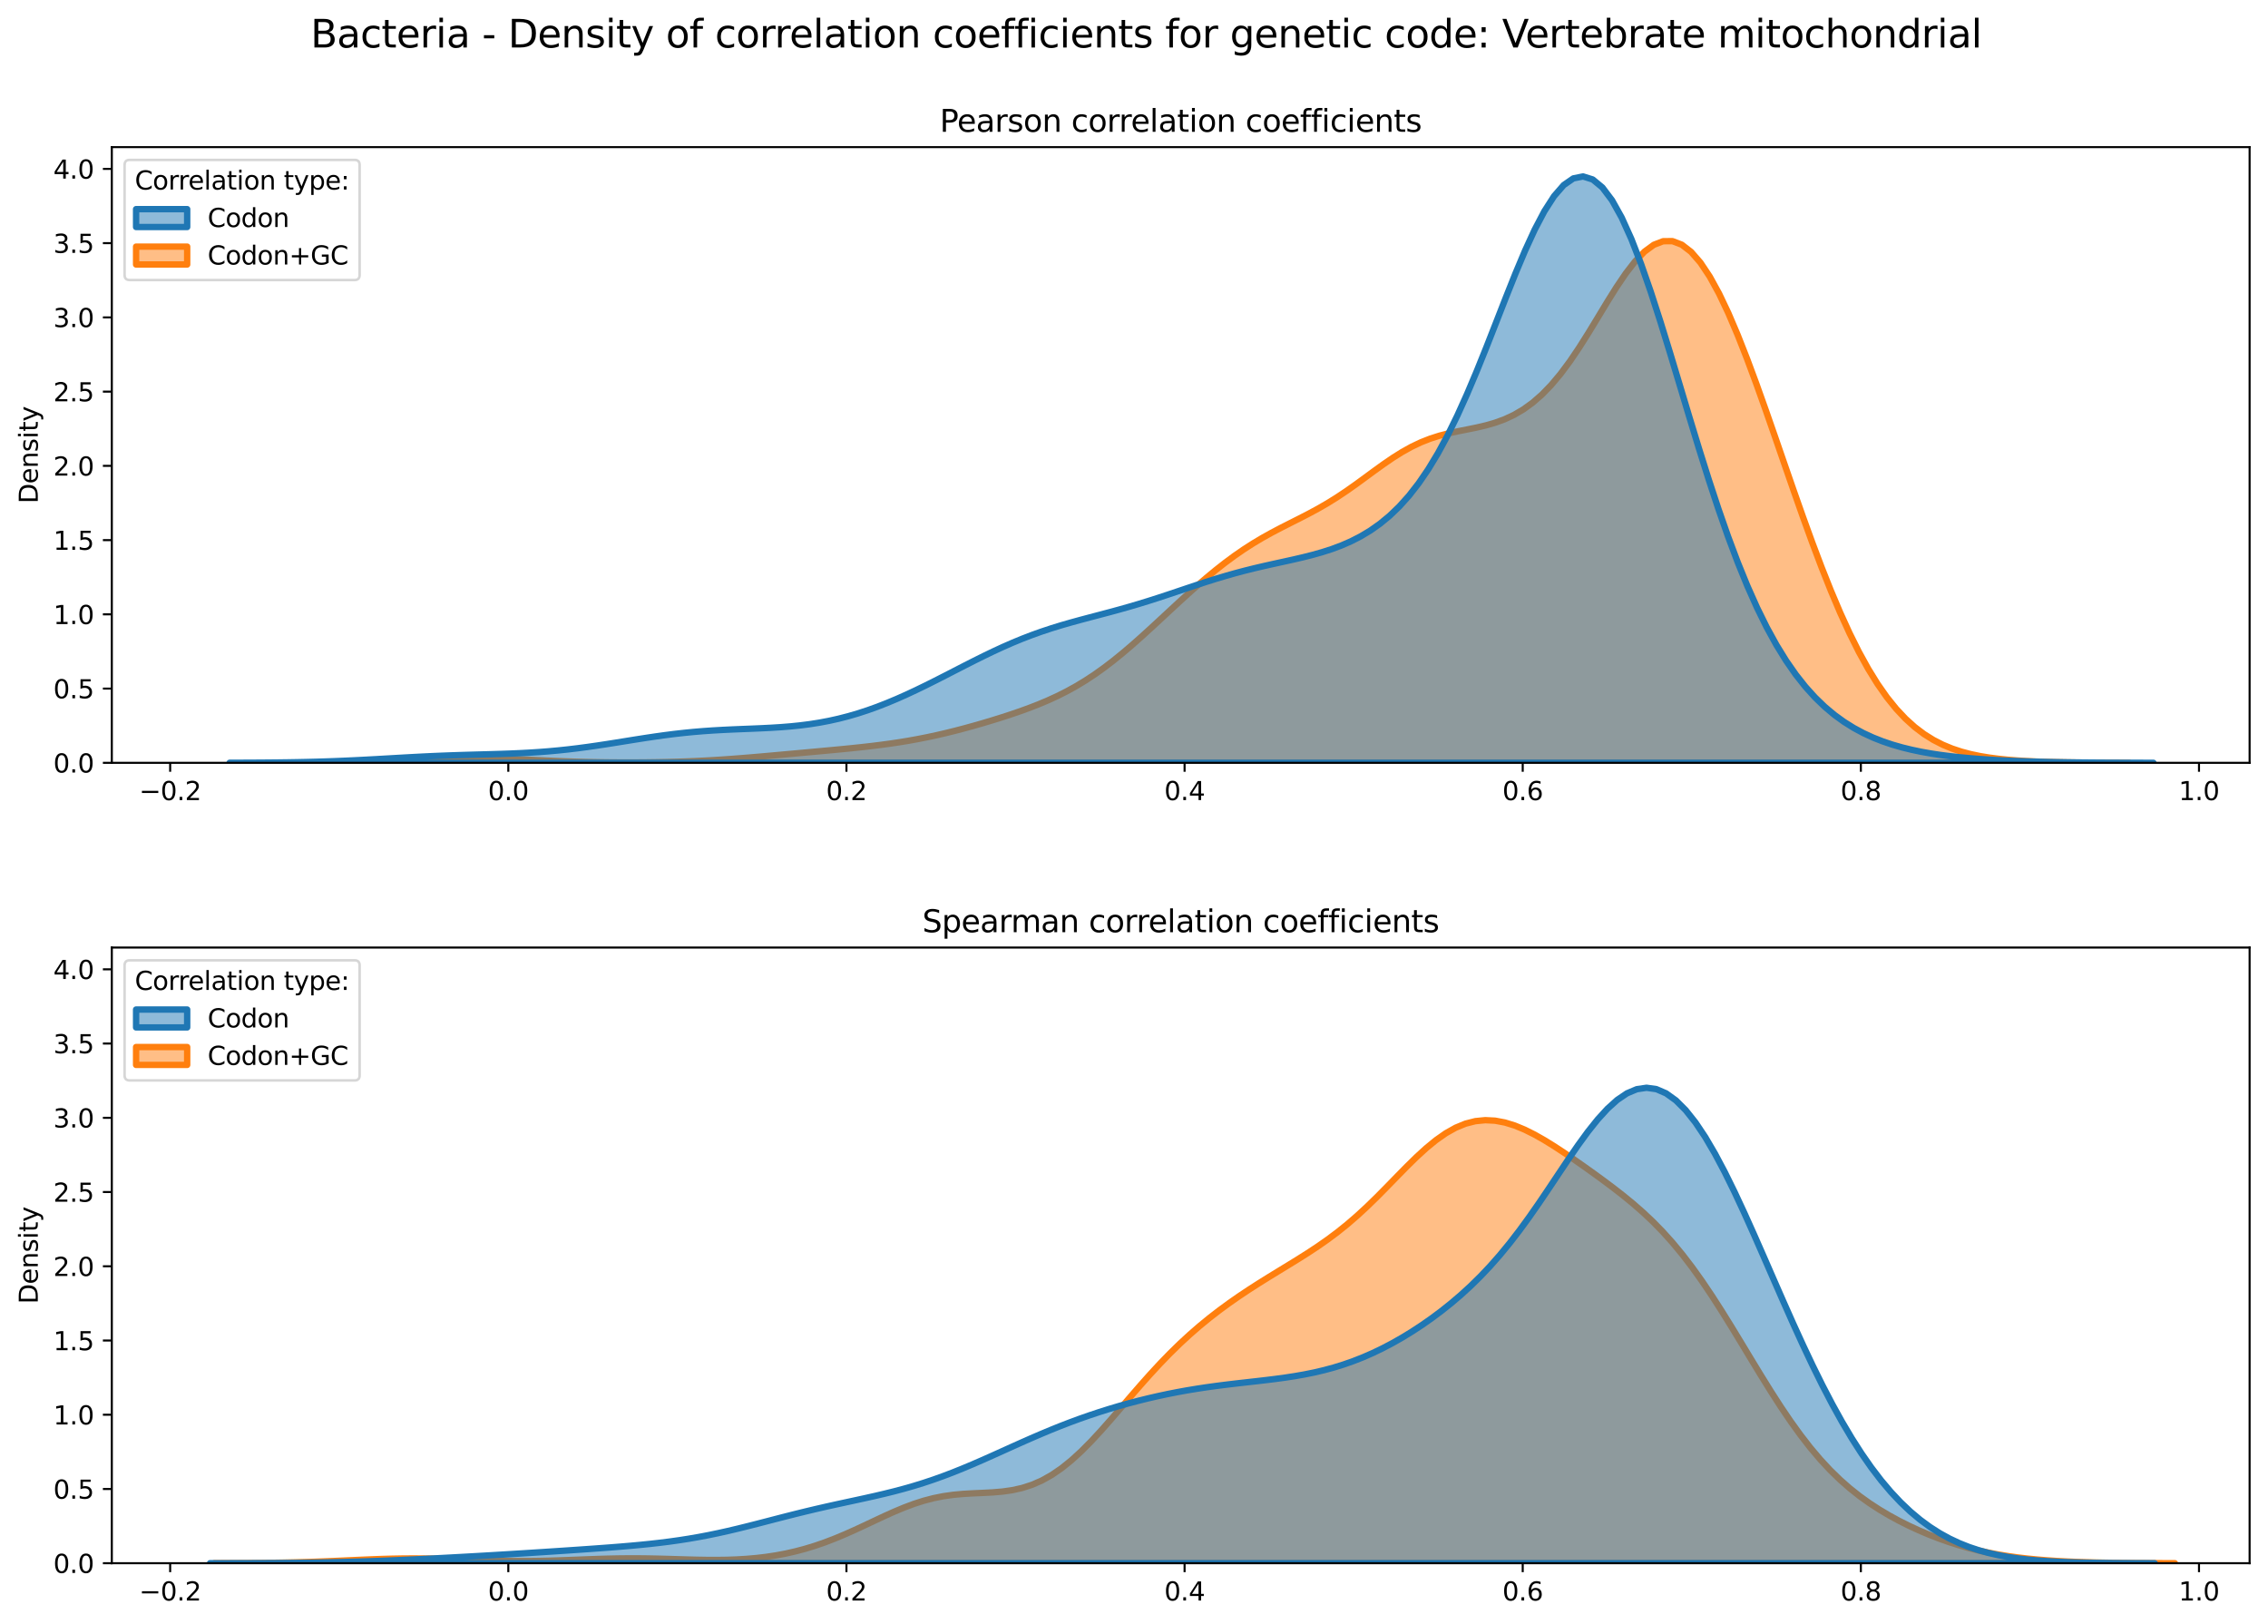 <?xml version="1.0" encoding="utf-8" standalone="no"?>
<!DOCTYPE svg PUBLIC "-//W3C//DTD SVG 1.1//EN"
  "http://www.w3.org/Graphics/SVG/1.1/DTD/svg11.dtd">
<svg xmlns:xlink="http://www.w3.org/1999/xlink" width="887.981pt" height="635.878pt" viewBox="0 0 887.981 635.878" xmlns="http://www.w3.org/2000/svg" version="1.1">
 <defs>
  <style type="text/css">*{stroke-linejoin: round; stroke-linecap: butt}</style>
 </defs>
 <g id="figure_1">
  <g id="patch_1">
   <path d="M 0 635.878 
L 887.981 635.878 
L 887.981 0 
L 0 0 
z
" style="fill: #ffffff"/>
  </g>
  <g id="axes_1">
   <g id="patch_2">
    <path d="M 43.781 298.643 
L 880.781 298.643 
L 880.781 57.6 
L 43.781 57.6 
z
" style="fill: #ffffff"/>
   </g>
   <g id="PolyCollection_1">
    <defs>
     <path id="m7bcf202db9" d="M 107.463 -337.249 
L 107.463 -337.235 
L 111.112 -337.235 
L 114.761 -337.235 
L 118.41 -337.235 
L 122.059 -337.235 
L 125.708 -337.235 
L 129.357 -337.235 
L 133.006 -337.235 
L 136.655 -337.235 
L 140.304 -337.235 
L 143.953 -337.235 
L 147.602 -337.235 
L 151.251 -337.235 
L 154.9 -337.235 
L 158.549 -337.235 
L 162.198 -337.235 
L 165.847 -337.235 
L 169.496 -337.235 
L 173.145 -337.235 
L 176.794 -337.235 
L 180.443 -337.235 
L 184.092 -337.235 
L 187.741 -337.235 
L 191.39 -337.235 
L 195.039 -337.235 
L 198.688 -337.235 
L 202.337 -337.235 
L 205.986 -337.235 
L 209.635 -337.235 
L 213.284 -337.235 
L 216.933 -337.235 
L 220.582 -337.235 
L 224.231 -337.235 
L 227.88 -337.235 
L 231.529 -337.235 
L 235.178 -337.235 
L 238.827 -337.235 
L 242.476 -337.235 
L 246.124 -337.235 
L 249.773 -337.235 
L 253.422 -337.235 
L 257.071 -337.235 
L 260.72 -337.235 
L 264.369 -337.235 
L 268.018 -337.235 
L 271.667 -337.235 
L 275.316 -337.235 
L 278.965 -337.235 
L 282.614 -337.235 
L 286.263 -337.235 
L 289.912 -337.235 
L 293.561 -337.235 
L 297.21 -337.235 
L 300.859 -337.235 
L 304.508 -337.235 
L 308.157 -337.235 
L 311.806 -337.235 
L 315.455 -337.235 
L 319.104 -337.235 
L 322.753 -337.235 
L 326.402 -337.235 
L 330.051 -337.235 
L 333.7 -337.235 
L 337.349 -337.235 
L 340.998 -337.235 
L 344.647 -337.235 
L 348.296 -337.235 
L 351.945 -337.235 
L 355.594 -337.235 
L 359.243 -337.235 
L 362.892 -337.235 
L 366.541 -337.235 
L 370.19 -337.235 
L 373.839 -337.235 
L 377.488 -337.235 
L 381.137 -337.235 
L 384.786 -337.235 
L 388.435 -337.235 
L 392.084 -337.235 
L 395.733 -337.235 
L 399.382 -337.235 
L 403.031 -337.235 
L 406.68 -337.235 
L 410.329 -337.235 
L 413.978 -337.235 
L 417.627 -337.235 
L 421.276 -337.235 
L 424.925 -337.235 
L 428.574 -337.235 
L 432.223 -337.235 
L 435.871 -337.235 
L 439.52 -337.235 
L 443.169 -337.235 
L 446.818 -337.235 
L 450.467 -337.235 
L 454.116 -337.235 
L 457.765 -337.235 
L 461.414 -337.235 
L 465.063 -337.235 
L 468.712 -337.235 
L 472.361 -337.235 
L 476.01 -337.235 
L 479.659 -337.235 
L 483.308 -337.235 
L 486.957 -337.235 
L 490.606 -337.235 
L 494.255 -337.235 
L 497.904 -337.235 
L 501.553 -337.235 
L 505.202 -337.235 
L 508.851 -337.235 
L 512.5 -337.235 
L 516.149 -337.235 
L 519.798 -337.235 
L 523.447 -337.235 
L 527.096 -337.235 
L 530.745 -337.235 
L 534.394 -337.235 
L 538.043 -337.235 
L 541.692 -337.235 
L 545.341 -337.235 
L 548.99 -337.235 
L 552.639 -337.235 
L 556.288 -337.235 
L 559.937 -337.235 
L 563.586 -337.235 
L 567.235 -337.235 
L 570.884 -337.235 
L 574.533 -337.235 
L 578.182 -337.235 
L 581.831 -337.235 
L 585.48 -337.235 
L 589.129 -337.235 
L 592.778 -337.235 
L 596.427 -337.235 
L 600.076 -337.235 
L 603.725 -337.235 
L 607.374 -337.235 
L 611.023 -337.235 
L 614.672 -337.235 
L 618.321 -337.235 
L 621.969 -337.235 
L 625.618 -337.235 
L 629.267 -337.235 
L 632.916 -337.235 
L 636.565 -337.235 
L 640.214 -337.235 
L 643.863 -337.235 
L 647.512 -337.235 
L 651.161 -337.235 
L 654.81 -337.235 
L 658.459 -337.235 
L 662.108 -337.235 
L 665.757 -337.235 
L 669.406 -337.235 
L 673.055 -337.235 
L 676.704 -337.235 
L 680.353 -337.235 
L 684.002 -337.235 
L 687.651 -337.235 
L 691.3 -337.235 
L 694.949 -337.235 
L 698.598 -337.235 
L 702.247 -337.235 
L 705.896 -337.235 
L 709.545 -337.235 
L 713.194 -337.235 
L 716.843 -337.235 
L 720.492 -337.235 
L 724.141 -337.235 
L 727.79 -337.235 
L 731.439 -337.235 
L 735.088 -337.235 
L 738.737 -337.235 
L 742.386 -337.235 
L 746.035 -337.235 
L 749.684 -337.235 
L 753.333 -337.235 
L 756.982 -337.235 
L 760.631 -337.235 
L 764.28 -337.235 
L 767.929 -337.235 
L 771.578 -337.235 
L 775.227 -337.235 
L 778.876 -337.235 
L 782.525 -337.235 
L 786.174 -337.235 
L 789.823 -337.235 
L 793.472 -337.235 
L 797.121 -337.235 
L 800.77 -337.235 
L 804.419 -337.235 
L 808.068 -337.235 
L 811.716 -337.235 
L 815.365 -337.235 
L 819.014 -337.235 
L 822.663 -337.235 
L 826.312 -337.235 
L 829.961 -337.235 
L 833.61 -337.235 
L 833.61 -337.246 
L 833.61 -337.246 
L 829.961 -337.253 
L 826.312 -337.263 
L 822.663 -337.279 
L 819.014 -337.3 
L 815.365 -337.331 
L 811.716 -337.373 
L 808.068 -337.431 
L 804.419 -337.508 
L 800.77 -337.61 
L 797.121 -337.744 
L 793.472 -337.919 
L 789.823 -338.143 
L 786.174 -338.432 
L 782.525 -338.802 
L 778.876 -339.274 
L 775.227 -339.875 
L 771.578 -340.638 
L 767.929 -341.602 
L 764.28 -342.813 
L 760.631 -344.323 
L 756.982 -346.188 
L 753.333 -348.468 
L 749.684 -351.227 
L 746.035 -354.523 
L 742.386 -358.412 
L 738.737 -362.942 
L 735.088 -368.15 
L 731.439 -374.06 
L 727.79 -380.679 
L 724.141 -387.997 
L 720.492 -395.987 
L 716.843 -404.605 
L 713.194 -413.787 
L 709.545 -423.454 
L 705.896 -433.515 
L 702.247 -443.863 
L 698.598 -454.38 
L 694.949 -464.939 
L 691.3 -475.401 
L 687.651 -485.62 
L 684.002 -495.443 
L 680.353 -504.713 
L 676.704 -513.267 
L 673.055 -520.945 
L 669.406 -527.594 
L 665.757 -533.074 
L 662.108 -537.266 
L 658.459 -540.083 
L 654.81 -541.476 
L 651.161 -541.444 
L 647.512 -540.039 
L 643.863 -537.366 
L 640.214 -533.578 
L 636.565 -528.875 
L 632.916 -523.486 
L 629.267 -517.654 
L 625.618 -511.624 
L 621.969 -505.621 
L 618.321 -499.841 
L 614.672 -494.441 
L 611.023 -489.533 
L 607.374 -485.183 
L 603.725 -481.418 
L 600.076 -478.234 
L 596.427 -475.597 
L 592.778 -473.459 
L 589.129 -471.756 
L 585.48 -470.416 
L 581.831 -469.361 
L 578.182 -468.506 
L 574.533 -467.763 
L 570.884 -467.041 
L 567.235 -466.248 
L 563.586 -465.304 
L 559.937 -464.137 
L 556.288 -462.699 
L 552.639 -460.964 
L 548.99 -458.936 
L 545.341 -456.646 
L 541.692 -454.15 
L 538.043 -451.52 
L 534.394 -448.837 
L 530.745 -446.178 
L 527.096 -443.609 
L 523.447 -441.179 
L 519.798 -438.909 
L 516.149 -436.799 
L 512.5 -434.825 
L 508.851 -432.945 
L 505.202 -431.107 
L 501.553 -429.256 
L 497.904 -427.338 
L 494.255 -425.308 
L 490.606 -423.133 
L 486.957 -420.79 
L 483.308 -418.269 
L 479.659 -415.572 
L 476.01 -412.709 
L 472.361 -409.695 
L 468.712 -406.551 
L 465.063 -403.302 
L 461.414 -399.975 
L 457.765 -396.601 
L 454.116 -393.211 
L 450.467 -389.84 
L 446.818 -386.522 
L 443.169 -383.291 
L 439.52 -380.181 
L 435.871 -377.22 
L 432.223 -374.431 
L 428.574 -371.831 
L 424.925 -369.429 
L 421.276 -367.225 
L 417.627 -365.212 
L 413.978 -363.378 
L 410.329 -361.703 
L 406.68 -360.168 
L 403.031 -358.748 
L 399.382 -357.423 
L 395.733 -356.175 
L 392.084 -354.988 
L 388.435 -353.852 
L 384.786 -352.761 
L 381.137 -351.713 
L 377.488 -350.71 
L 373.839 -349.756 
L 370.19 -348.856 
L 366.541 -348.014 
L 362.892 -347.233 
L 359.243 -346.515 
L 355.594 -345.859 
L 351.945 -345.264 
L 348.296 -344.723 
L 344.647 -344.233 
L 340.998 -343.784 
L 337.349 -343.372 
L 333.7 -342.987 
L 330.051 -342.624 
L 326.402 -342.276 
L 322.753 -341.938 
L 319.104 -341.604 
L 315.455 -341.273 
L 311.806 -340.941 
L 308.157 -340.61 
L 304.508 -340.279 
L 300.859 -339.951 
L 297.21 -339.63 
L 293.561 -339.32 
L 289.912 -339.024 
L 286.263 -338.748 
L 282.614 -338.494 
L 278.965 -338.266 
L 275.316 -338.065 
L 271.667 -337.892 
L 268.018 -337.747 
L 264.369 -337.629 
L 260.72 -337.535 
L 257.071 -337.465 
L 253.422 -337.416 
L 249.773 -337.387 
L 246.124 -337.377 
L 242.476 -337.384 
L 238.827 -337.41 
L 235.178 -337.455 
L 231.529 -337.52 
L 227.88 -337.605 
L 224.231 -337.711 
L 220.582 -337.838 
L 216.933 -337.983 
L 213.284 -338.144 
L 209.635 -338.315 
L 205.986 -338.49 
L 202.337 -338.661 
L 198.688 -338.819 
L 195.039 -338.955 
L 191.39 -339.061 
L 187.741 -339.13 
L 184.092 -339.158 
L 180.443 -339.143 
L 176.794 -339.085 
L 173.145 -338.989 
L 169.496 -338.861 
L 165.847 -338.709 
L 162.198 -338.54 
L 158.549 -338.366 
L 154.9 -338.192 
L 151.251 -338.027 
L 147.602 -337.876 
L 143.953 -337.742 
L 140.304 -337.627 
L 136.655 -337.531 
L 133.006 -337.454 
L 129.357 -337.393 
L 125.708 -337.346 
L 122.059 -337.312 
L 118.41 -337.287 
L 114.761 -337.269 
L 111.112 -337.257 
L 107.463 -337.249 
z
" style="stroke: #ff7f0e; stroke-width: 2.5"/>
    </defs>
    <g clip-path="url(#p3d9f4912cd)">
     <use xlink:href="#m7bcf202db9" x="0" y="635.878" style="fill: #ff7f0e; fill-opacity: 0.5; stroke: #ff7f0e; stroke-width: 2.5"/>
    </g>
   </g>
   <g id="PolyCollection_2">
    <defs>
     <path id="me83f9ccbb9" d="M 89.912 -337.255 
L 89.912 -337.235 
L 93.697 -337.235 
L 97.482 -337.235 
L 101.267 -337.235 
L 105.052 -337.235 
L 108.837 -337.235 
L 112.622 -337.235 
L 116.407 -337.235 
L 120.192 -337.235 
L 123.977 -337.235 
L 127.762 -337.235 
L 131.547 -337.235 
L 135.332 -337.235 
L 139.117 -337.235 
L 142.902 -337.235 
L 146.686 -337.235 
L 150.471 -337.235 
L 154.256 -337.235 
L 158.041 -337.235 
L 161.826 -337.235 
L 165.611 -337.235 
L 169.396 -337.235 
L 173.181 -337.235 
L 176.966 -337.235 
L 180.751 -337.235 
L 184.536 -337.235 
L 188.321 -337.235 
L 192.106 -337.235 
L 195.891 -337.235 
L 199.676 -337.235 
L 203.461 -337.235 
L 207.246 -337.235 
L 211.031 -337.235 
L 214.816 -337.235 
L 218.601 -337.235 
L 222.386 -337.235 
L 226.171 -337.235 
L 229.956 -337.235 
L 233.741 -337.235 
L 237.526 -337.235 
L 241.311 -337.235 
L 245.096 -337.235 
L 248.881 -337.235 
L 252.666 -337.235 
L 256.451 -337.235 
L 260.236 -337.235 
L 264.021 -337.235 
L 267.805 -337.235 
L 271.59 -337.235 
L 275.375 -337.235 
L 279.16 -337.235 
L 282.945 -337.235 
L 286.73 -337.235 
L 290.515 -337.235 
L 294.3 -337.235 
L 298.085 -337.235 
L 301.87 -337.235 
L 305.655 -337.235 
L 309.44 -337.235 
L 313.225 -337.235 
L 317.01 -337.235 
L 320.795 -337.235 
L 324.58 -337.235 
L 328.365 -337.235 
L 332.15 -337.235 
L 335.935 -337.235 
L 339.72 -337.235 
L 343.505 -337.235 
L 347.29 -337.235 
L 351.075 -337.235 
L 354.86 -337.235 
L 358.645 -337.235 
L 362.43 -337.235 
L 366.215 -337.235 
L 370 -337.235 
L 373.785 -337.235 
L 377.57 -337.235 
L 381.355 -337.235 
L 385.14 -337.235 
L 388.925 -337.235 
L 392.709 -337.235 
L 396.494 -337.235 
L 400.279 -337.235 
L 404.064 -337.235 
L 407.849 -337.235 
L 411.634 -337.235 
L 415.419 -337.235 
L 419.204 -337.235 
L 422.989 -337.235 
L 426.774 -337.235 
L 430.559 -337.235 
L 434.344 -337.235 
L 438.129 -337.235 
L 441.914 -337.235 
L 445.699 -337.235 
L 449.484 -337.235 
L 453.269 -337.235 
L 457.054 -337.235 
L 460.839 -337.235 
L 464.624 -337.235 
L 468.409 -337.235 
L 472.194 -337.235 
L 475.979 -337.235 
L 479.764 -337.235 
L 483.549 -337.235 
L 487.334 -337.235 
L 491.119 -337.235 
L 494.904 -337.235 
L 498.689 -337.235 
L 502.474 -337.235 
L 506.259 -337.235 
L 510.044 -337.235 
L 513.828 -337.235 
L 517.613 -337.235 
L 521.398 -337.235 
L 525.183 -337.235 
L 528.968 -337.235 
L 532.753 -337.235 
L 536.538 -337.235 
L 540.323 -337.235 
L 544.108 -337.235 
L 547.893 -337.235 
L 551.678 -337.235 
L 555.463 -337.235 
L 559.248 -337.235 
L 563.033 -337.235 
L 566.818 -337.235 
L 570.603 -337.235 
L 574.388 -337.235 
L 578.173 -337.235 
L 581.958 -337.235 
L 585.743 -337.235 
L 589.528 -337.235 
L 593.313 -337.235 
L 597.098 -337.235 
L 600.883 -337.235 
L 604.668 -337.235 
L 608.453 -337.235 
L 612.238 -337.235 
L 616.023 -337.235 
L 619.808 -337.235 
L 623.593 -337.235 
L 627.378 -337.235 
L 631.163 -337.235 
L 634.948 -337.235 
L 638.732 -337.235 
L 642.517 -337.235 
L 646.302 -337.235 
L 650.087 -337.235 
L 653.872 -337.235 
L 657.657 -337.235 
L 661.442 -337.235 
L 665.227 -337.235 
L 669.012 -337.235 
L 672.797 -337.235 
L 676.582 -337.235 
L 680.367 -337.235 
L 684.152 -337.235 
L 687.937 -337.235 
L 691.722 -337.235 
L 695.507 -337.235 
L 699.292 -337.235 
L 703.077 -337.235 
L 706.862 -337.235 
L 710.647 -337.235 
L 714.432 -337.235 
L 718.217 -337.235 
L 722.002 -337.235 
L 725.787 -337.235 
L 729.572 -337.235 
L 733.357 -337.235 
L 737.142 -337.235 
L 740.927 -337.235 
L 744.712 -337.235 
L 748.497 -337.235 
L 752.282 -337.235 
L 756.067 -337.235 
L 759.851 -337.235 
L 763.636 -337.235 
L 767.421 -337.235 
L 771.206 -337.235 
L 774.991 -337.235 
L 778.776 -337.235 
L 782.561 -337.235 
L 786.346 -337.235 
L 790.131 -337.235 
L 793.916 -337.235 
L 797.701 -337.235 
L 801.486 -337.235 
L 805.271 -337.235 
L 809.056 -337.235 
L 812.841 -337.235 
L 816.626 -337.235 
L 820.411 -337.235 
L 824.196 -337.235 
L 827.981 -337.235 
L 831.766 -337.235 
L 835.551 -337.235 
L 839.336 -337.235 
L 843.121 -337.235 
L 843.121 -337.244 
L 843.121 -337.244 
L 839.336 -337.249 
L 835.551 -337.256 
L 831.766 -337.266 
L 827.981 -337.279 
L 824.196 -337.296 
L 820.411 -337.32 
L 816.626 -337.351 
L 812.841 -337.39 
L 809.056 -337.44 
L 805.271 -337.502 
L 801.486 -337.578 
L 797.701 -337.671 
L 793.916 -337.783 
L 790.131 -337.917 
L 786.346 -338.075 
L 782.561 -338.262 
L 778.776 -338.483 
L 774.991 -338.741 
L 771.206 -339.044 
L 767.421 -339.398 
L 763.636 -339.814 
L 759.851 -340.302 
L 756.067 -340.875 
L 752.282 -341.547 
L 748.497 -342.336 
L 744.712 -343.263 
L 740.927 -344.35 
L 737.142 -345.625 
L 733.357 -347.116 
L 729.572 -348.86 
L 725.787 -350.893 
L 722.002 -353.259 
L 718.217 -356.003 
L 714.432 -359.176 
L 710.647 -362.831 
L 706.862 -367.023 
L 703.077 -371.811 
L 699.292 -377.249 
L 695.507 -383.389 
L 691.722 -390.28 
L 687.937 -397.956 
L 684.152 -406.439 
L 680.367 -415.734 
L 676.582 -425.819 
L 672.797 -436.645 
L 669.012 -448.128 
L 665.227 -460.149 
L 661.442 -472.553 
L 657.657 -485.146 
L 653.872 -497.702 
L 650.087 -509.968 
L 646.302 -521.672 
L 642.517 -532.535 
L 638.732 -542.285 
L 634.948 -550.665 
L 631.163 -557.456 
L 627.378 -562.479 
L 623.593 -565.613 
L 619.808 -566.8 
L 616.023 -566.046 
L 612.238 -563.426 
L 608.453 -559.075 
L 604.668 -553.183 
L 600.883 -545.983 
L 597.098 -537.741 
L 593.313 -528.738 
L 589.528 -519.257 
L 585.743 -509.569 
L 581.958 -499.924 
L 578.173 -490.539 
L 574.388 -481.59 
L 570.603 -473.213 
L 566.818 -465.5 
L 563.033 -458.503 
L 559.248 -452.239 
L 555.463 -446.696 
L 551.678 -441.839 
L 547.893 -437.62 
L 544.108 -433.979 
L 540.323 -430.854 
L 536.538 -428.182 
L 532.753 -425.906 
L 528.968 -423.968 
L 525.183 -422.317 
L 521.398 -420.905 
L 517.613 -419.689 
L 513.828 -418.624 
L 510.044 -417.672 
L 506.259 -416.795 
L 502.474 -415.959 
L 498.689 -415.131 
L 494.904 -414.286 
L 491.119 -413.401 
L 487.334 -412.46 
L 483.549 -411.455 
L 479.764 -410.382 
L 475.979 -409.245 
L 472.194 -408.051 
L 468.409 -406.814 
L 464.624 -405.549 
L 460.839 -404.274 
L 457.054 -403.007 
L 453.269 -401.763 
L 449.484 -400.556 
L 445.699 -399.394 
L 441.914 -398.28 
L 438.129 -397.213 
L 434.344 -396.185 
L 430.559 -395.182 
L 426.774 -394.187 
L 422.989 -393.182 
L 419.204 -392.143 
L 415.419 -391.052 
L 411.634 -389.887 
L 407.849 -388.635 
L 404.064 -387.285 
L 400.279 -385.831 
L 396.494 -384.272 
L 392.709 -382.615 
L 388.925 -380.867 
L 385.14 -379.044 
L 381.355 -377.162 
L 377.57 -375.239 
L 373.785 -373.295 
L 370 -371.35 
L 366.215 -369.423 
L 362.43 -367.532 
L 358.645 -365.696 
L 354.86 -363.929 
L 351.075 -362.247 
L 347.29 -360.662 
L 343.505 -359.185 
L 339.72 -357.826 
L 335.935 -356.591 
L 332.15 -355.486 
L 328.365 -354.513 
L 324.58 -353.671 
L 320.795 -352.957 
L 317.01 -352.363 
L 313.225 -351.879 
L 309.44 -351.494 
L 305.655 -351.191 
L 301.87 -350.954 
L 298.085 -350.765 
L 294.3 -350.604 
L 290.515 -350.454 
L 286.73 -350.298 
L 282.945 -350.118 
L 279.16 -349.903 
L 275.375 -349.643 
L 271.59 -349.329 
L 267.805 -348.958 
L 264.021 -348.531 
L 260.236 -348.05 
L 256.451 -347.523 
L 252.666 -346.958 
L 248.881 -346.366 
L 245.096 -345.76 
L 241.311 -345.151 
L 237.526 -344.554 
L 233.741 -343.979 
L 229.956 -343.437 
L 226.171 -342.937 
L 222.386 -342.485 
L 218.601 -342.086 
L 214.816 -341.74 
L 211.031 -341.448 
L 207.246 -341.206 
L 203.461 -341.008 
L 199.676 -340.847 
L 195.891 -340.715 
L 192.106 -340.602 
L 188.321 -340.498 
L 184.536 -340.395 
L 180.751 -340.285 
L 176.966 -340.162 
L 173.181 -340.021 
L 169.396 -339.862 
L 165.611 -339.683 
L 161.826 -339.487 
L 158.041 -339.279 
L 154.256 -339.063 
L 150.471 -338.845 
L 146.686 -338.631 
L 142.902 -338.426 
L 139.117 -338.234 
L 135.332 -338.059 
L 131.547 -337.903 
L 127.762 -337.767 
L 123.977 -337.652 
L 120.192 -337.556 
L 116.407 -337.477 
L 112.622 -337.415 
L 108.837 -337.366 
L 105.052 -337.329 
L 101.267 -337.301 
L 97.482 -337.281 
L 93.697 -337.266 
L 89.912 -337.255 
z
" style="stroke: #1f77b4; stroke-width: 2.5"/>
    </defs>
    <g clip-path="url(#p3d9f4912cd)">
     <use xlink:href="#me83f9ccbb9" x="0" y="635.878" style="fill: #1f77b4; fill-opacity: 0.5; stroke: #1f77b4; stroke-width: 2.5"/>
    </g>
   </g>
   <g id="matplotlib.axis_1">
    <g id="xtick_1">
     <g id="line2d_1">
      <defs>
       <path id="m6cf7b2948d" d="M 0 0 
L 0 3.5 
" style="stroke: #000000; stroke-width: 0.8"/>
      </defs>
      <g>
       <use xlink:href="#m6cf7b2948d" x="66.624" y="298.643" style="stroke: #000000; stroke-width: 0.8"/>
      </g>
     </g>
     <g id="text_1">
      <!-- −0.2 -->
      <g transform="translate(54.482 313.242) scale(0.1 -0.1)">
       <defs>
        <path id="DejaVuSans-2212" d="M 678 2272 
L 4684 2272 
L 4684 1741 
L 678 1741 
L 678 2272 
z
" transform="scale(0.016)"/>
        <path id="DejaVuSans-30" d="M 2034 4250 
Q 1547 4250 1301 3770 
Q 1056 3291 1056 2328 
Q 1056 1369 1301 889 
Q 1547 409 2034 409 
Q 2525 409 2770 889 
Q 3016 1369 3016 2328 
Q 3016 3291 2770 3770 
Q 2525 4250 2034 4250 
z
M 2034 4750 
Q 2819 4750 3233 4129 
Q 3647 3509 3647 2328 
Q 3647 1150 3233 529 
Q 2819 -91 2034 -91 
Q 1250 -91 836 529 
Q 422 1150 422 2328 
Q 422 3509 836 4129 
Q 1250 4750 2034 4750 
z
" transform="scale(0.016)"/>
        <path id="DejaVuSans-2e" d="M 684 794 
L 1344 794 
L 1344 0 
L 684 0 
L 684 794 
z
" transform="scale(0.016)"/>
        <path id="DejaVuSans-32" d="M 1228 531 
L 3431 531 
L 3431 0 
L 469 0 
L 469 531 
Q 828 903 1448 1529 
Q 2069 2156 2228 2338 
Q 2531 2678 2651 2914 
Q 2772 3150 2772 3378 
Q 2772 3750 2511 3984 
Q 2250 4219 1831 4219 
Q 1534 4219 1204 4116 
Q 875 4013 500 3803 
L 500 4441 
Q 881 4594 1212 4672 
Q 1544 4750 1819 4750 
Q 2544 4750 2975 4387 
Q 3406 4025 3406 3419 
Q 3406 3131 3298 2873 
Q 3191 2616 2906 2266 
Q 2828 2175 2409 1742 
Q 1991 1309 1228 531 
z
" transform="scale(0.016)"/>
       </defs>
       <use xlink:href="#DejaVuSans-2212"/>
       <use xlink:href="#DejaVuSans-30" x="83.789"/>
       <use xlink:href="#DejaVuSans-2e" x="147.412"/>
       <use xlink:href="#DejaVuSans-32" x="179.199"/>
      </g>
     </g>
    </g>
    <g id="xtick_2">
     <g id="line2d_2">
      <g>
       <use xlink:href="#m6cf7b2948d" x="199.014" y="298.643" style="stroke: #000000; stroke-width: 0.8"/>
      </g>
     </g>
     <g id="text_2">
      <!-- 0.0 -->
      <g transform="translate(191.062 313.242) scale(0.1 -0.1)">
       <use xlink:href="#DejaVuSans-30"/>
       <use xlink:href="#DejaVuSans-2e" x="63.623"/>
       <use xlink:href="#DejaVuSans-30" x="95.41"/>
      </g>
     </g>
    </g>
    <g id="xtick_3">
     <g id="line2d_3">
      <g>
       <use xlink:href="#m6cf7b2948d" x="331.404" y="298.643" style="stroke: #000000; stroke-width: 0.8"/>
      </g>
     </g>
     <g id="text_3">
      <!-- 0.2 -->
      <g transform="translate(323.453 313.242) scale(0.1 -0.1)">
       <use xlink:href="#DejaVuSans-30"/>
       <use xlink:href="#DejaVuSans-2e" x="63.623"/>
       <use xlink:href="#DejaVuSans-32" x="95.41"/>
      </g>
     </g>
    </g>
    <g id="xtick_4">
     <g id="line2d_4">
      <g>
       <use xlink:href="#m6cf7b2948d" x="463.795" y="298.643" style="stroke: #000000; stroke-width: 0.8"/>
      </g>
     </g>
     <g id="text_4">
      <!-- 0.4 -->
      <g transform="translate(455.843 313.242) scale(0.1 -0.1)">
       <defs>
        <path id="DejaVuSans-34" d="M 2419 4116 
L 825 1625 
L 2419 1625 
L 2419 4116 
z
M 2253 4666 
L 3047 4666 
L 3047 1625 
L 3713 1625 
L 3713 1100 
L 3047 1100 
L 3047 0 
L 2419 0 
L 2419 1100 
L 313 1100 
L 313 1709 
L 2253 4666 
z
" transform="scale(0.016)"/>
       </defs>
       <use xlink:href="#DejaVuSans-30"/>
       <use xlink:href="#DejaVuSans-2e" x="63.623"/>
       <use xlink:href="#DejaVuSans-34" x="95.41"/>
      </g>
     </g>
    </g>
    <g id="xtick_5">
     <g id="line2d_5">
      <g>
       <use xlink:href="#m6cf7b2948d" x="596.185" y="298.643" style="stroke: #000000; stroke-width: 0.8"/>
      </g>
     </g>
     <g id="text_5">
      <!-- 0.6 -->
      <g transform="translate(588.233 313.242) scale(0.1 -0.1)">
       <defs>
        <path id="DejaVuSans-36" d="M 2113 2584 
Q 1688 2584 1439 2293 
Q 1191 2003 1191 1497 
Q 1191 994 1439 701 
Q 1688 409 2113 409 
Q 2538 409 2786 701 
Q 3034 994 3034 1497 
Q 3034 2003 2786 2293 
Q 2538 2584 2113 2584 
z
M 3366 4563 
L 3366 3988 
Q 3128 4100 2886 4159 
Q 2644 4219 2406 4219 
Q 1781 4219 1451 3797 
Q 1122 3375 1075 2522 
Q 1259 2794 1537 2939 
Q 1816 3084 2150 3084 
Q 2853 3084 3261 2657 
Q 3669 2231 3669 1497 
Q 3669 778 3244 343 
Q 2819 -91 2113 -91 
Q 1303 -91 875 529 
Q 447 1150 447 2328 
Q 447 3434 972 4092 
Q 1497 4750 2381 4750 
Q 2619 4750 2861 4703 
Q 3103 4656 3366 4563 
z
" transform="scale(0.016)"/>
       </defs>
       <use xlink:href="#DejaVuSans-30"/>
       <use xlink:href="#DejaVuSans-2e" x="63.623"/>
       <use xlink:href="#DejaVuSans-36" x="95.41"/>
      </g>
     </g>
    </g>
    <g id="xtick_6">
     <g id="line2d_6">
      <g>
       <use xlink:href="#m6cf7b2948d" x="728.575" y="298.643" style="stroke: #000000; stroke-width: 0.8"/>
      </g>
     </g>
     <g id="text_6">
      <!-- 0.8 -->
      <g transform="translate(720.624 313.242) scale(0.1 -0.1)">
       <defs>
        <path id="DejaVuSans-38" d="M 2034 2216 
Q 1584 2216 1326 1975 
Q 1069 1734 1069 1313 
Q 1069 891 1326 650 
Q 1584 409 2034 409 
Q 2484 409 2743 651 
Q 3003 894 3003 1313 
Q 3003 1734 2745 1975 
Q 2488 2216 2034 2216 
z
M 1403 2484 
Q 997 2584 770 2862 
Q 544 3141 544 3541 
Q 544 4100 942 4425 
Q 1341 4750 2034 4750 
Q 2731 4750 3128 4425 
Q 3525 4100 3525 3541 
Q 3525 3141 3298 2862 
Q 3072 2584 2669 2484 
Q 3125 2378 3379 2068 
Q 3634 1759 3634 1313 
Q 3634 634 3220 271 
Q 2806 -91 2034 -91 
Q 1263 -91 848 271 
Q 434 634 434 1313 
Q 434 1759 690 2068 
Q 947 2378 1403 2484 
z
M 1172 3481 
Q 1172 3119 1398 2916 
Q 1625 2713 2034 2713 
Q 2441 2713 2670 2916 
Q 2900 3119 2900 3481 
Q 2900 3844 2670 4047 
Q 2441 4250 2034 4250 
Q 1625 4250 1398 4047 
Q 1172 3844 1172 3481 
z
" transform="scale(0.016)"/>
       </defs>
       <use xlink:href="#DejaVuSans-30"/>
       <use xlink:href="#DejaVuSans-2e" x="63.623"/>
       <use xlink:href="#DejaVuSans-38" x="95.41"/>
      </g>
     </g>
    </g>
    <g id="xtick_7">
     <g id="line2d_7">
      <g>
       <use xlink:href="#m6cf7b2948d" x="860.966" y="298.643" style="stroke: #000000; stroke-width: 0.8"/>
      </g>
     </g>
     <g id="text_7">
      <!-- 1.0 -->
      <g transform="translate(853.014 313.242) scale(0.1 -0.1)">
       <defs>
        <path id="DejaVuSans-31" d="M 794 531 
L 1825 531 
L 1825 4091 
L 703 3866 
L 703 4441 
L 1819 4666 
L 2450 4666 
L 2450 531 
L 3481 531 
L 3481 0 
L 794 0 
L 794 531 
z
" transform="scale(0.016)"/>
       </defs>
       <use xlink:href="#DejaVuSans-31"/>
       <use xlink:href="#DejaVuSans-2e" x="63.623"/>
       <use xlink:href="#DejaVuSans-30" x="95.41"/>
      </g>
     </g>
    </g>
   </g>
   <g id="matplotlib.axis_2">
    <g id="ytick_1">
     <g id="line2d_8">
      <defs>
       <path id="m8c0c493606" d="M 0 0 
L -3.5 0 
" style="stroke: #000000; stroke-width: 0.8"/>
      </defs>
      <g>
       <use xlink:href="#m8c0c493606" x="43.781" y="298.643" style="stroke: #000000; stroke-width: 0.8"/>
      </g>
     </g>
     <g id="text_8">
      <!-- 0.0 -->
      <g transform="translate(20.878 302.443) scale(0.1 -0.1)">
       <use xlink:href="#DejaVuSans-30"/>
       <use xlink:href="#DejaVuSans-2e" x="63.623"/>
       <use xlink:href="#DejaVuSans-30" x="95.41"/>
      </g>
     </g>
    </g>
    <g id="ytick_2">
     <g id="line2d_9">
      <g>
       <use xlink:href="#m8c0c493606" x="43.781" y="269.579" style="stroke: #000000; stroke-width: 0.8"/>
      </g>
     </g>
     <g id="text_9">
      <!-- 0.5 -->
      <g transform="translate(20.878 273.378) scale(0.1 -0.1)">
       <defs>
        <path id="DejaVuSans-35" d="M 691 4666 
L 3169 4666 
L 3169 4134 
L 1269 4134 
L 1269 2991 
Q 1406 3038 1543 3061 
Q 1681 3084 1819 3084 
Q 2600 3084 3056 2656 
Q 3513 2228 3513 1497 
Q 3513 744 3044 326 
Q 2575 -91 1722 -91 
Q 1428 -91 1123 -41 
Q 819 9 494 109 
L 494 744 
Q 775 591 1075 516 
Q 1375 441 1709 441 
Q 2250 441 2565 725 
Q 2881 1009 2881 1497 
Q 2881 1984 2565 2268 
Q 2250 2553 1709 2553 
Q 1456 2553 1204 2497 
Q 953 2441 691 2322 
L 691 4666 
z
" transform="scale(0.016)"/>
       </defs>
       <use xlink:href="#DejaVuSans-30"/>
       <use xlink:href="#DejaVuSans-2e" x="63.623"/>
       <use xlink:href="#DejaVuSans-35" x="95.41"/>
      </g>
     </g>
    </g>
    <g id="ytick_3">
     <g id="line2d_10">
      <g>
       <use xlink:href="#m8c0c493606" x="43.781" y="240.514" style="stroke: #000000; stroke-width: 0.8"/>
      </g>
     </g>
     <g id="text_10">
      <!-- 1.0 -->
      <g transform="translate(20.878 244.314) scale(0.1 -0.1)">
       <use xlink:href="#DejaVuSans-31"/>
       <use xlink:href="#DejaVuSans-2e" x="63.623"/>
       <use xlink:href="#DejaVuSans-30" x="95.41"/>
      </g>
     </g>
    </g>
    <g id="ytick_4">
     <g id="line2d_11">
      <g>
       <use xlink:href="#m8c0c493606" x="43.781" y="211.45" style="stroke: #000000; stroke-width: 0.8"/>
      </g>
     </g>
     <g id="text_11">
      <!-- 1.5 -->
      <g transform="translate(20.878 215.249) scale(0.1 -0.1)">
       <use xlink:href="#DejaVuSans-31"/>
       <use xlink:href="#DejaVuSans-2e" x="63.623"/>
       <use xlink:href="#DejaVuSans-35" x="95.41"/>
      </g>
     </g>
    </g>
    <g id="ytick_5">
     <g id="line2d_12">
      <g>
       <use xlink:href="#m8c0c493606" x="43.781" y="182.385" style="stroke: #000000; stroke-width: 0.8"/>
      </g>
     </g>
     <g id="text_12">
      <!-- 2.0 -->
      <g transform="translate(20.878 186.184) scale(0.1 -0.1)">
       <use xlink:href="#DejaVuSans-32"/>
       <use xlink:href="#DejaVuSans-2e" x="63.623"/>
       <use xlink:href="#DejaVuSans-30" x="95.41"/>
      </g>
     </g>
    </g>
    <g id="ytick_6">
     <g id="line2d_13">
      <g>
       <use xlink:href="#m8c0c493606" x="43.781" y="153.321" style="stroke: #000000; stroke-width: 0.8"/>
      </g>
     </g>
     <g id="text_13">
      <!-- 2.5 -->
      <g transform="translate(20.878 157.12) scale(0.1 -0.1)">
       <use xlink:href="#DejaVuSans-32"/>
       <use xlink:href="#DejaVuSans-2e" x="63.623"/>
       <use xlink:href="#DejaVuSans-35" x="95.41"/>
      </g>
     </g>
    </g>
    <g id="ytick_7">
     <g id="line2d_14">
      <g>
       <use xlink:href="#m8c0c493606" x="43.781" y="124.256" style="stroke: #000000; stroke-width: 0.8"/>
      </g>
     </g>
     <g id="text_14">
      <!-- 3.0 -->
      <g transform="translate(20.878 128.055) scale(0.1 -0.1)">
       <defs>
        <path id="DejaVuSans-33" d="M 2597 2516 
Q 3050 2419 3304 2112 
Q 3559 1806 3559 1356 
Q 3559 666 3084 287 
Q 2609 -91 1734 -91 
Q 1441 -91 1130 -33 
Q 819 25 488 141 
L 488 750 
Q 750 597 1062 519 
Q 1375 441 1716 441 
Q 2309 441 2620 675 
Q 2931 909 2931 1356 
Q 2931 1769 2642 2001 
Q 2353 2234 1838 2234 
L 1294 2234 
L 1294 2753 
L 1863 2753 
Q 2328 2753 2575 2939 
Q 2822 3125 2822 3475 
Q 2822 3834 2567 4026 
Q 2313 4219 1838 4219 
Q 1578 4219 1281 4162 
Q 984 4106 628 3988 
L 628 4550 
Q 988 4650 1302 4700 
Q 1616 4750 1894 4750 
Q 2613 4750 3031 4423 
Q 3450 4097 3450 3541 
Q 3450 3153 3228 2886 
Q 3006 2619 2597 2516 
z
" transform="scale(0.016)"/>
       </defs>
       <use xlink:href="#DejaVuSans-33"/>
       <use xlink:href="#DejaVuSans-2e" x="63.623"/>
       <use xlink:href="#DejaVuSans-30" x="95.41"/>
      </g>
     </g>
    </g>
    <g id="ytick_8">
     <g id="line2d_15">
      <g>
       <use xlink:href="#m8c0c493606" x="43.781" y="95.192" style="stroke: #000000; stroke-width: 0.8"/>
      </g>
     </g>
     <g id="text_15">
      <!-- 3.5 -->
      <g transform="translate(20.878 98.991) scale(0.1 -0.1)">
       <use xlink:href="#DejaVuSans-33"/>
       <use xlink:href="#DejaVuSans-2e" x="63.623"/>
       <use xlink:href="#DejaVuSans-35" x="95.41"/>
      </g>
     </g>
    </g>
    <g id="ytick_9">
     <g id="line2d_16">
      <g>
       <use xlink:href="#m8c0c493606" x="43.781" y="66.127" style="stroke: #000000; stroke-width: 0.8"/>
      </g>
     </g>
     <g id="text_16">
      <!-- 4.0 -->
      <g transform="translate(20.878 69.926) scale(0.1 -0.1)">
       <use xlink:href="#DejaVuSans-34"/>
       <use xlink:href="#DejaVuSans-2e" x="63.623"/>
       <use xlink:href="#DejaVuSans-30" x="95.41"/>
      </g>
     </g>
    </g>
    <g id="text_17">
     <!-- Density -->
     <g transform="translate(14.798 197.13) rotate(-90) scale(0.1 -0.1)">
      <defs>
       <path id="DejaVuSans-44" d="M 1259 4147 
L 1259 519 
L 2022 519 
Q 2988 519 3436 956 
Q 3884 1394 3884 2338 
Q 3884 3275 3436 3711 
Q 2988 4147 2022 4147 
L 1259 4147 
z
M 628 4666 
L 1925 4666 
Q 3281 4666 3915 4102 
Q 4550 3538 4550 2338 
Q 4550 1131 3912 565 
Q 3275 0 1925 0 
L 628 0 
L 628 4666 
z
" transform="scale(0.016)"/>
       <path id="DejaVuSans-65" d="M 3597 1894 
L 3597 1613 
L 953 1613 
Q 991 1019 1311 708 
Q 1631 397 2203 397 
Q 2534 397 2845 478 
Q 3156 559 3463 722 
L 3463 178 
Q 3153 47 2828 -22 
Q 2503 -91 2169 -91 
Q 1331 -91 842 396 
Q 353 884 353 1716 
Q 353 2575 817 3079 
Q 1281 3584 2069 3584 
Q 2775 3584 3186 3129 
Q 3597 2675 3597 1894 
z
M 3022 2063 
Q 3016 2534 2758 2815 
Q 2500 3097 2075 3097 
Q 1594 3097 1305 2825 
Q 1016 2553 972 2059 
L 3022 2063 
z
" transform="scale(0.016)"/>
       <path id="DejaVuSans-6e" d="M 3513 2113 
L 3513 0 
L 2938 0 
L 2938 2094 
Q 2938 2591 2744 2837 
Q 2550 3084 2163 3084 
Q 1697 3084 1428 2787 
Q 1159 2491 1159 1978 
L 1159 0 
L 581 0 
L 581 3500 
L 1159 3500 
L 1159 2956 
Q 1366 3272 1645 3428 
Q 1925 3584 2291 3584 
Q 2894 3584 3203 3211 
Q 3513 2838 3513 2113 
z
" transform="scale(0.016)"/>
       <path id="DejaVuSans-73" d="M 2834 3397 
L 2834 2853 
Q 2591 2978 2328 3040 
Q 2066 3103 1784 3103 
Q 1356 3103 1142 2972 
Q 928 2841 928 2578 
Q 928 2378 1081 2264 
Q 1234 2150 1697 2047 
L 1894 2003 
Q 2506 1872 2764 1633 
Q 3022 1394 3022 966 
Q 3022 478 2636 193 
Q 2250 -91 1575 -91 
Q 1294 -91 989 -36 
Q 684 19 347 128 
L 347 722 
Q 666 556 975 473 
Q 1284 391 1588 391 
Q 1994 391 2212 530 
Q 2431 669 2431 922 
Q 2431 1156 2273 1281 
Q 2116 1406 1581 1522 
L 1381 1569 
Q 847 1681 609 1914 
Q 372 2147 372 2553 
Q 372 3047 722 3315 
Q 1072 3584 1716 3584 
Q 2034 3584 2315 3537 
Q 2597 3491 2834 3397 
z
" transform="scale(0.016)"/>
       <path id="DejaVuSans-69" d="M 603 3500 
L 1178 3500 
L 1178 0 
L 603 0 
L 603 3500 
z
M 603 4863 
L 1178 4863 
L 1178 4134 
L 603 4134 
L 603 4863 
z
" transform="scale(0.016)"/>
       <path id="DejaVuSans-74" d="M 1172 4494 
L 1172 3500 
L 2356 3500 
L 2356 3053 
L 1172 3053 
L 1172 1153 
Q 1172 725 1289 603 
Q 1406 481 1766 481 
L 2356 481 
L 2356 0 
L 1766 0 
Q 1100 0 847 248 
Q 594 497 594 1153 
L 594 3053 
L 172 3053 
L 172 3500 
L 594 3500 
L 594 4494 
L 1172 4494 
z
" transform="scale(0.016)"/>
       <path id="DejaVuSans-79" d="M 2059 -325 
Q 1816 -950 1584 -1140 
Q 1353 -1331 966 -1331 
L 506 -1331 
L 506 -850 
L 844 -850 
Q 1081 -850 1212 -737 
Q 1344 -625 1503 -206 
L 1606 56 
L 191 3500 
L 800 3500 
L 1894 763 
L 2988 3500 
L 3597 3500 
L 2059 -325 
z
" transform="scale(0.016)"/>
      </defs>
      <use xlink:href="#DejaVuSans-44"/>
      <use xlink:href="#DejaVuSans-65" x="77.002"/>
      <use xlink:href="#DejaVuSans-6e" x="138.525"/>
      <use xlink:href="#DejaVuSans-73" x="201.904"/>
      <use xlink:href="#DejaVuSans-69" x="254.004"/>
      <use xlink:href="#DejaVuSans-74" x="281.787"/>
      <use xlink:href="#DejaVuSans-79" x="320.996"/>
     </g>
    </g>
   </g>
   <g id="patch_3">
    <path d="M 43.781 298.643 
L 43.781 57.6 
" style="fill: none; stroke: #000000; stroke-width: 0.8; stroke-linejoin: miter; stroke-linecap: square"/>
   </g>
   <g id="patch_4">
    <path d="M 880.781 298.643 
L 880.781 57.6 
" style="fill: none; stroke: #000000; stroke-width: 0.8; stroke-linejoin: miter; stroke-linecap: square"/>
   </g>
   <g id="patch_5">
    <path d="M 43.781 298.643 
L 880.781 298.643 
" style="fill: none; stroke: #000000; stroke-width: 0.8; stroke-linejoin: miter; stroke-linecap: square"/>
   </g>
   <g id="patch_6">
    <path d="M 43.781 57.6 
L 880.781 57.6 
" style="fill: none; stroke: #000000; stroke-width: 0.8; stroke-linejoin: miter; stroke-linecap: square"/>
   </g>
   <g id="text_18">
    <!-- Pearson correlation coefficients -->
    <g transform="translate(367.949 51.6) scale(0.12 -0.12)">
     <defs>
      <path id="DejaVuSans-50" d="M 1259 4147 
L 1259 2394 
L 2053 2394 
Q 2494 2394 2734 2622 
Q 2975 2850 2975 3272 
Q 2975 3691 2734 3919 
Q 2494 4147 2053 4147 
L 1259 4147 
z
M 628 4666 
L 2053 4666 
Q 2838 4666 3239 4311 
Q 3641 3956 3641 3272 
Q 3641 2581 3239 2228 
Q 2838 1875 2053 1875 
L 1259 1875 
L 1259 0 
L 628 0 
L 628 4666 
z
" transform="scale(0.016)"/>
      <path id="DejaVuSans-61" d="M 2194 1759 
Q 1497 1759 1228 1600 
Q 959 1441 959 1056 
Q 959 750 1161 570 
Q 1363 391 1709 391 
Q 2188 391 2477 730 
Q 2766 1069 2766 1631 
L 2766 1759 
L 2194 1759 
z
M 3341 1997 
L 3341 0 
L 2766 0 
L 2766 531 
Q 2569 213 2275 61 
Q 1981 -91 1556 -91 
Q 1019 -91 701 211 
Q 384 513 384 1019 
Q 384 1609 779 1909 
Q 1175 2209 1959 2209 
L 2766 2209 
L 2766 2266 
Q 2766 2663 2505 2880 
Q 2244 3097 1772 3097 
Q 1472 3097 1187 3025 
Q 903 2953 641 2809 
L 641 3341 
Q 956 3463 1253 3523 
Q 1550 3584 1831 3584 
Q 2591 3584 2966 3190 
Q 3341 2797 3341 1997 
z
" transform="scale(0.016)"/>
      <path id="DejaVuSans-72" d="M 2631 2963 
Q 2534 3019 2420 3045 
Q 2306 3072 2169 3072 
Q 1681 3072 1420 2755 
Q 1159 2438 1159 1844 
L 1159 0 
L 581 0 
L 581 3500 
L 1159 3500 
L 1159 2956 
Q 1341 3275 1631 3429 
Q 1922 3584 2338 3584 
Q 2397 3584 2469 3576 
Q 2541 3569 2628 3553 
L 2631 2963 
z
" transform="scale(0.016)"/>
      <path id="DejaVuSans-6f" d="M 1959 3097 
Q 1497 3097 1228 2736 
Q 959 2375 959 1747 
Q 959 1119 1226 758 
Q 1494 397 1959 397 
Q 2419 397 2687 759 
Q 2956 1122 2956 1747 
Q 2956 2369 2687 2733 
Q 2419 3097 1959 3097 
z
M 1959 3584 
Q 2709 3584 3137 3096 
Q 3566 2609 3566 1747 
Q 3566 888 3137 398 
Q 2709 -91 1959 -91 
Q 1206 -91 779 398 
Q 353 888 353 1747 
Q 353 2609 779 3096 
Q 1206 3584 1959 3584 
z
" transform="scale(0.016)"/>
      <path id="DejaVuSans-20" transform="scale(0.016)"/>
      <path id="DejaVuSans-63" d="M 3122 3366 
L 3122 2828 
Q 2878 2963 2633 3030 
Q 2388 3097 2138 3097 
Q 1578 3097 1268 2742 
Q 959 2388 959 1747 
Q 959 1106 1268 751 
Q 1578 397 2138 397 
Q 2388 397 2633 464 
Q 2878 531 3122 666 
L 3122 134 
Q 2881 22 2623 -34 
Q 2366 -91 2075 -91 
Q 1284 -91 818 406 
Q 353 903 353 1747 
Q 353 2603 823 3093 
Q 1294 3584 2113 3584 
Q 2378 3584 2631 3529 
Q 2884 3475 3122 3366 
z
" transform="scale(0.016)"/>
      <path id="DejaVuSans-6c" d="M 603 4863 
L 1178 4863 
L 1178 0 
L 603 0 
L 603 4863 
z
" transform="scale(0.016)"/>
      <path id="DejaVuSans-66" d="M 2375 4863 
L 2375 4384 
L 1825 4384 
Q 1516 4384 1395 4259 
Q 1275 4134 1275 3809 
L 1275 3500 
L 2222 3500 
L 2222 3053 
L 1275 3053 
L 1275 0 
L 697 0 
L 697 3053 
L 147 3053 
L 147 3500 
L 697 3500 
L 697 3744 
Q 697 4328 969 4595 
Q 1241 4863 1831 4863 
L 2375 4863 
z
" transform="scale(0.016)"/>
     </defs>
     <use xlink:href="#DejaVuSans-50"/>
     <use xlink:href="#DejaVuSans-65" x="56.678"/>
     <use xlink:href="#DejaVuSans-61" x="118.201"/>
     <use xlink:href="#DejaVuSans-72" x="179.48"/>
     <use xlink:href="#DejaVuSans-73" x="220.594"/>
     <use xlink:href="#DejaVuSans-6f" x="272.693"/>
     <use xlink:href="#DejaVuSans-6e" x="333.875"/>
     <use xlink:href="#DejaVuSans-20" x="397.254"/>
     <use xlink:href="#DejaVuSans-63" x="429.041"/>
     <use xlink:href="#DejaVuSans-6f" x="484.021"/>
     <use xlink:href="#DejaVuSans-72" x="545.203"/>
     <use xlink:href="#DejaVuSans-72" x="584.566"/>
     <use xlink:href="#DejaVuSans-65" x="623.43"/>
     <use xlink:href="#DejaVuSans-6c" x="684.953"/>
     <use xlink:href="#DejaVuSans-61" x="712.736"/>
     <use xlink:href="#DejaVuSans-74" x="774.016"/>
     <use xlink:href="#DejaVuSans-69" x="813.225"/>
     <use xlink:href="#DejaVuSans-6f" x="841.008"/>
     <use xlink:href="#DejaVuSans-6e" x="902.189"/>
     <use xlink:href="#DejaVuSans-20" x="965.568"/>
     <use xlink:href="#DejaVuSans-63" x="997.355"/>
     <use xlink:href="#DejaVuSans-6f" x="1052.336"/>
     <use xlink:href="#DejaVuSans-65" x="1113.518"/>
     <use xlink:href="#DejaVuSans-66" x="1175.041"/>
     <use xlink:href="#DejaVuSans-66" x="1210.246"/>
     <use xlink:href="#DejaVuSans-69" x="1245.451"/>
     <use xlink:href="#DejaVuSans-63" x="1273.234"/>
     <use xlink:href="#DejaVuSans-69" x="1328.215"/>
     <use xlink:href="#DejaVuSans-65" x="1355.998"/>
     <use xlink:href="#DejaVuSans-6e" x="1417.521"/>
     <use xlink:href="#DejaVuSans-74" x="1480.9"/>
     <use xlink:href="#DejaVuSans-73" x="1520.109"/>
    </g>
   </g>
   <g id="legend_1">
    <g id="patch_7">
     <path d="M 50.781 109.634 
L 138.806 109.634 
Q 140.806 109.634 140.806 107.634 
L 140.806 64.6 
Q 140.806 62.6 138.806 62.6 
L 50.781 62.6 
Q 48.781 62.6 48.781 64.6 
L 48.781 107.634 
Q 48.781 109.634 50.781 109.634 
z
" style="fill: #ffffff; opacity: 0.8; stroke: #cccccc; stroke-linejoin: miter"/>
    </g>
    <g id="text_19">
     <!-- Correlation type: -->
     <g transform="translate(52.781 74.198) scale(0.1 -0.1)">
      <defs>
       <path id="DejaVuSans-43" d="M 4122 4306 
L 4122 3641 
Q 3803 3938 3442 4084 
Q 3081 4231 2675 4231 
Q 1875 4231 1450 3742 
Q 1025 3253 1025 2328 
Q 1025 1406 1450 917 
Q 1875 428 2675 428 
Q 3081 428 3442 575 
Q 3803 722 4122 1019 
L 4122 359 
Q 3791 134 3420 21 
Q 3050 -91 2638 -91 
Q 1578 -91 968 557 
Q 359 1206 359 2328 
Q 359 3453 968 4101 
Q 1578 4750 2638 4750 
Q 3056 4750 3426 4639 
Q 3797 4528 4122 4306 
z
" transform="scale(0.016)"/>
       <path id="DejaVuSans-70" d="M 1159 525 
L 1159 -1331 
L 581 -1331 
L 581 3500 
L 1159 3500 
L 1159 2969 
Q 1341 3281 1617 3432 
Q 1894 3584 2278 3584 
Q 2916 3584 3314 3078 
Q 3713 2572 3713 1747 
Q 3713 922 3314 415 
Q 2916 -91 2278 -91 
Q 1894 -91 1617 61 
Q 1341 213 1159 525 
z
M 3116 1747 
Q 3116 2381 2855 2742 
Q 2594 3103 2138 3103 
Q 1681 3103 1420 2742 
Q 1159 2381 1159 1747 
Q 1159 1113 1420 752 
Q 1681 391 2138 391 
Q 2594 391 2855 752 
Q 3116 1113 3116 1747 
z
" transform="scale(0.016)"/>
       <path id="DejaVuSans-3a" d="M 750 794 
L 1409 794 
L 1409 0 
L 750 0 
L 750 794 
z
M 750 3309 
L 1409 3309 
L 1409 2516 
L 750 2516 
L 750 3309 
z
" transform="scale(0.016)"/>
      </defs>
      <use xlink:href="#DejaVuSans-43"/>
      <use xlink:href="#DejaVuSans-6f" x="69.824"/>
      <use xlink:href="#DejaVuSans-72" x="131.006"/>
      <use xlink:href="#DejaVuSans-72" x="170.369"/>
      <use xlink:href="#DejaVuSans-65" x="209.232"/>
      <use xlink:href="#DejaVuSans-6c" x="270.756"/>
      <use xlink:href="#DejaVuSans-61" x="298.539"/>
      <use xlink:href="#DejaVuSans-74" x="359.818"/>
      <use xlink:href="#DejaVuSans-69" x="399.027"/>
      <use xlink:href="#DejaVuSans-6f" x="426.811"/>
      <use xlink:href="#DejaVuSans-6e" x="487.992"/>
      <use xlink:href="#DejaVuSans-20" x="551.371"/>
      <use xlink:href="#DejaVuSans-74" x="583.158"/>
      <use xlink:href="#DejaVuSans-79" x="622.367"/>
      <use xlink:href="#DejaVuSans-70" x="681.547"/>
      <use xlink:href="#DejaVuSans-65" x="745.023"/>
      <use xlink:href="#DejaVuSans-3a" x="806.547"/>
     </g>
    </g>
    <g id="patch_8">
     <path d="M 53.285 88.877 
L 73.285 88.877 
L 73.285 81.877 
L 53.285 81.877 
z
" style="fill: #1f77b4; fill-opacity: 0.5; stroke: #1f77b4; stroke-width: 2.5; stroke-linejoin: miter"/>
    </g>
    <g id="text_20">
     <!-- Codon -->
     <g transform="translate(81.285 88.877) scale(0.1 -0.1)">
      <defs>
       <path id="DejaVuSans-64" d="M 2906 2969 
L 2906 4863 
L 3481 4863 
L 3481 0 
L 2906 0 
L 2906 525 
Q 2725 213 2448 61 
Q 2172 -91 1784 -91 
Q 1150 -91 751 415 
Q 353 922 353 1747 
Q 353 2572 751 3078 
Q 1150 3584 1784 3584 
Q 2172 3584 2448 3432 
Q 2725 3281 2906 2969 
z
M 947 1747 
Q 947 1113 1208 752 
Q 1469 391 1925 391 
Q 2381 391 2643 752 
Q 2906 1113 2906 1747 
Q 2906 2381 2643 2742 
Q 2381 3103 1925 3103 
Q 1469 3103 1208 2742 
Q 947 2381 947 1747 
z
" transform="scale(0.016)"/>
      </defs>
      <use xlink:href="#DejaVuSans-43"/>
      <use xlink:href="#DejaVuSans-6f" x="69.824"/>
      <use xlink:href="#DejaVuSans-64" x="131.006"/>
      <use xlink:href="#DejaVuSans-6f" x="194.482"/>
      <use xlink:href="#DejaVuSans-6e" x="255.664"/>
     </g>
    </g>
    <g id="patch_9">
     <path d="M 53.285 103.555 
L 73.285 103.555 
L 73.285 96.555 
L 53.285 96.555 
z
" style="fill: #ff7f0e; fill-opacity: 0.5; stroke: #ff7f0e; stroke-width: 2.5; stroke-linejoin: miter"/>
    </g>
    <g id="text_21">
     <!-- Codon+GC -->
     <g transform="translate(81.285 103.555) scale(0.1 -0.1)">
      <defs>
       <path id="DejaVuSans-2b" d="M 2944 4013 
L 2944 2272 
L 4684 2272 
L 4684 1741 
L 2944 1741 
L 2944 0 
L 2419 0 
L 2419 1741 
L 678 1741 
L 678 2272 
L 2419 2272 
L 2419 4013 
L 2944 4013 
z
" transform="scale(0.016)"/>
       <path id="DejaVuSans-47" d="M 3809 666 
L 3809 1919 
L 2778 1919 
L 2778 2438 
L 4434 2438 
L 4434 434 
Q 4069 175 3628 42 
Q 3188 -91 2688 -91 
Q 1594 -91 976 548 
Q 359 1188 359 2328 
Q 359 3472 976 4111 
Q 1594 4750 2688 4750 
Q 3144 4750 3555 4637 
Q 3966 4525 4313 4306 
L 4313 3634 
Q 3963 3931 3569 4081 
Q 3175 4231 2741 4231 
Q 1884 4231 1454 3753 
Q 1025 3275 1025 2328 
Q 1025 1384 1454 906 
Q 1884 428 2741 428 
Q 3075 428 3337 486 
Q 3600 544 3809 666 
z
" transform="scale(0.016)"/>
      </defs>
      <use xlink:href="#DejaVuSans-43"/>
      <use xlink:href="#DejaVuSans-6f" x="69.824"/>
      <use xlink:href="#DejaVuSans-64" x="131.006"/>
      <use xlink:href="#DejaVuSans-6f" x="194.482"/>
      <use xlink:href="#DejaVuSans-6e" x="255.664"/>
      <use xlink:href="#DejaVuSans-2b" x="319.043"/>
      <use xlink:href="#DejaVuSans-47" x="402.832"/>
      <use xlink:href="#DejaVuSans-43" x="480.322"/>
     </g>
    </g>
   </g>
  </g>
  <g id="axes_2">
   <g id="patch_10">
    <path d="M 43.781 612 
L 880.781 612 
L 880.781 370.957 
L 43.781 370.957 
z
" style="fill: #ffffff"/>
   </g>
   <g id="PolyCollection_3">
    <defs>
     <path id="m947ca79fff" d="M 83.938 -23.893 
L 83.938 -23.878 
L 87.795 -23.878 
L 91.652 -23.878 
L 95.51 -23.878 
L 99.367 -23.878 
L 103.224 -23.878 
L 107.081 -23.878 
L 110.938 -23.878 
L 114.795 -23.878 
L 118.652 -23.878 
L 122.51 -23.878 
L 126.367 -23.878 
L 130.224 -23.878 
L 134.081 -23.878 
L 137.938 -23.878 
L 141.795 -23.878 
L 145.653 -23.878 
L 149.51 -23.878 
L 153.367 -23.878 
L 157.224 -23.878 
L 161.081 -23.878 
L 164.938 -23.878 
L 168.795 -23.878 
L 172.653 -23.878 
L 176.51 -23.878 
L 180.367 -23.878 
L 184.224 -23.878 
L 188.081 -23.878 
L 191.938 -23.878 
L 195.795 -23.878 
L 199.653 -23.878 
L 203.51 -23.878 
L 207.367 -23.878 
L 211.224 -23.878 
L 215.081 -23.878 
L 218.938 -23.878 
L 222.795 -23.878 
L 226.653 -23.878 
L 230.51 -23.878 
L 234.367 -23.878 
L 238.224 -23.878 
L 242.081 -23.878 
L 245.938 -23.878 
L 249.795 -23.878 
L 253.653 -23.878 
L 257.51 -23.878 
L 261.367 -23.878 
L 265.224 -23.878 
L 269.081 -23.878 
L 272.938 -23.878 
L 276.795 -23.878 
L 280.653 -23.878 
L 284.51 -23.878 
L 288.367 -23.878 
L 292.224 -23.878 
L 296.081 -23.878 
L 299.938 -23.878 
L 303.795 -23.878 
L 307.653 -23.878 
L 311.51 -23.878 
L 315.367 -23.878 
L 319.224 -23.878 
L 323.081 -23.878 
L 326.938 -23.878 
L 330.795 -23.878 
L 334.653 -23.878 
L 338.51 -23.878 
L 342.367 -23.878 
L 346.224 -23.878 
L 350.081 -23.878 
L 353.938 -23.878 
L 357.795 -23.878 
L 361.653 -23.878 
L 365.51 -23.878 
L 369.367 -23.878 
L 373.224 -23.878 
L 377.081 -23.878 
L 380.938 -23.878 
L 384.796 -23.878 
L 388.653 -23.878 
L 392.51 -23.878 
L 396.367 -23.878 
L 400.224 -23.878 
L 404.081 -23.878 
L 407.938 -23.878 
L 411.796 -23.878 
L 415.653 -23.878 
L 419.51 -23.878 
L 423.367 -23.878 
L 427.224 -23.878 
L 431.081 -23.878 
L 434.938 -23.878 
L 438.796 -23.878 
L 442.653 -23.878 
L 446.51 -23.878 
L 450.367 -23.878 
L 454.224 -23.878 
L 458.081 -23.878 
L 461.938 -23.878 
L 465.796 -23.878 
L 469.653 -23.878 
L 473.51 -23.878 
L 477.367 -23.878 
L 481.224 -23.878 
L 485.081 -23.878 
L 488.938 -23.878 
L 492.796 -23.878 
L 496.653 -23.878 
L 500.51 -23.878 
L 504.367 -23.878 
L 508.224 -23.878 
L 512.081 -23.878 
L 515.938 -23.878 
L 519.796 -23.878 
L 523.653 -23.878 
L 527.51 -23.878 
L 531.367 -23.878 
L 535.224 -23.878 
L 539.081 -23.878 
L 542.938 -23.878 
L 546.796 -23.878 
L 550.653 -23.878 
L 554.51 -23.878 
L 558.367 -23.878 
L 562.224 -23.878 
L 566.081 -23.878 
L 569.938 -23.878 
L 573.796 -23.878 
L 577.653 -23.878 
L 581.51 -23.878 
L 585.367 -23.878 
L 589.224 -23.878 
L 593.081 -23.878 
L 596.938 -23.878 
L 600.796 -23.878 
L 604.653 -23.878 
L 608.51 -23.878 
L 612.367 -23.878 
L 616.224 -23.878 
L 620.081 -23.878 
L 623.939 -23.878 
L 627.796 -23.878 
L 631.653 -23.878 
L 635.51 -23.878 
L 639.367 -23.878 
L 643.224 -23.878 
L 647.081 -23.878 
L 650.939 -23.878 
L 654.796 -23.878 
L 658.653 -23.878 
L 662.51 -23.878 
L 666.367 -23.878 
L 670.224 -23.878 
L 674.081 -23.878 
L 677.939 -23.878 
L 681.796 -23.878 
L 685.653 -23.878 
L 689.51 -23.878 
L 693.367 -23.878 
L 697.224 -23.878 
L 701.081 -23.878 
L 704.939 -23.878 
L 708.796 -23.878 
L 712.653 -23.878 
L 716.51 -23.878 
L 720.367 -23.878 
L 724.224 -23.878 
L 728.081 -23.878 
L 731.939 -23.878 
L 735.796 -23.878 
L 739.653 -23.878 
L 743.51 -23.878 
L 747.367 -23.878 
L 751.224 -23.878 
L 755.081 -23.878 
L 758.939 -23.878 
L 762.796 -23.878 
L 766.653 -23.878 
L 770.51 -23.878 
L 774.367 -23.878 
L 778.224 -23.878 
L 782.081 -23.878 
L 785.939 -23.878 
L 789.796 -23.878 
L 793.653 -23.878 
L 797.51 -23.878 
L 801.367 -23.878 
L 805.224 -23.878 
L 809.081 -23.878 
L 812.939 -23.878 
L 816.796 -23.878 
L 820.653 -23.878 
L 824.51 -23.878 
L 828.367 -23.878 
L 832.224 -23.878 
L 836.082 -23.878 
L 839.939 -23.878 
L 843.796 -23.878 
L 847.653 -23.878 
L 851.51 -23.878 
L 851.51 -23.89 
L 851.51 -23.89 
L 847.653 -23.896 
L 843.796 -23.907 
L 839.939 -23.922 
L 836.082 -23.944 
L 832.224 -23.975 
L 828.367 -24.019 
L 824.51 -24.077 
L 820.653 -24.155 
L 816.796 -24.256 
L 812.939 -24.387 
L 809.081 -24.552 
L 805.224 -24.759 
L 801.367 -25.015 
L 797.51 -25.327 
L 793.653 -25.706 
L 789.796 -26.16 
L 785.939 -26.7 
L 782.081 -27.336 
L 778.224 -28.077 
L 774.367 -28.934 
L 770.51 -29.913 
L 766.653 -31.019 
L 762.796 -32.258 
L 758.939 -33.629 
L 755.081 -35.135 
L 751.224 -36.778 
L 747.367 -38.562 
L 743.51 -40.498 
L 739.653 -42.6 
L 735.796 -44.891 
L 731.939 -47.401 
L 728.081 -50.165 
L 724.224 -53.225 
L 720.367 -56.618 
L 716.51 -60.38 
L 712.653 -64.537 
L 708.796 -69.102 
L 704.939 -74.074 
L 701.081 -79.429 
L 697.224 -85.13 
L 693.367 -91.12 
L 689.51 -97.327 
L 685.653 -103.67 
L 681.796 -110.059 
L 677.939 -116.404 
L 674.081 -122.619 
L 670.224 -128.623 
L 666.367 -134.349 
L 662.51 -139.747 
L 658.653 -144.782 
L 654.796 -149.441 
L 650.939 -153.728 
L 647.081 -157.668 
L 643.224 -161.298 
L 639.367 -164.667 
L 635.51 -167.826 
L 631.653 -170.828 
L 627.796 -173.718 
L 623.939 -176.53 
L 620.081 -179.283 
L 616.224 -181.98 
L 612.367 -184.608 
L 608.51 -187.135 
L 604.653 -189.519 
L 600.796 -191.705 
L 596.938 -193.628 
L 593.081 -195.221 
L 589.224 -196.413 
L 585.367 -197.136 
L 581.51 -197.331 
L 577.653 -196.953 
L 573.796 -195.972 
L 569.938 -194.386 
L 566.081 -192.216 
L 562.224 -189.511 
L 558.367 -186.345 
L 554.51 -182.813 
L 550.653 -179.024 
L 546.796 -175.093 
L 542.938 -171.129 
L 539.081 -167.23 
L 535.224 -163.474 
L 531.367 -159.916 
L 527.51 -156.584 
L 523.653 -153.484 
L 519.796 -150.603 
L 515.938 -147.909 
L 512.081 -145.366 
L 508.224 -142.928 
L 504.367 -140.554 
L 500.51 -138.203 
L 496.653 -135.839 
L 492.796 -133.432 
L 488.938 -130.954 
L 485.081 -128.382 
L 481.224 -125.693 
L 477.367 -122.867 
L 473.51 -119.883 
L 469.653 -116.723 
L 465.796 -113.368 
L 461.938 -109.808 
L 458.081 -106.035 
L 454.224 -102.056 
L 450.367 -97.886 
L 446.51 -93.555 
L 442.653 -89.112 
L 438.796 -84.618 
L 434.938 -80.146 
L 431.081 -75.782 
L 427.224 -71.613 
L 423.367 -67.725 
L 419.51 -64.196 
L 415.653 -61.088 
L 411.796 -58.443 
L 407.938 -56.28 
L 404.081 -54.592 
L 400.224 -53.346 
L 396.367 -52.486 
L 392.51 -51.936 
L 388.653 -51.609 
L 384.796 -51.409 
L 380.938 -51.241 
L 377.081 -51.016 
L 373.224 -50.66 
L 369.367 -50.117 
L 365.51 -49.349 
L 361.653 -48.343 
L 357.795 -47.106 
L 353.938 -45.661 
L 350.081 -44.048 
L 346.224 -42.314 
L 342.367 -40.511 
L 338.51 -38.691 
L 334.653 -36.903 
L 330.795 -35.186 
L 326.938 -33.574 
L 323.081 -32.09 
L 319.224 -30.753 
L 315.367 -29.568 
L 311.51 -28.54 
L 307.653 -27.667 
L 303.795 -26.941 
L 299.938 -26.357 
L 296.081 -25.903 
L 292.224 -25.568 
L 288.367 -25.342 
L 284.51 -25.209 
L 280.653 -25.157 
L 276.795 -25.171 
L 272.938 -25.234 
L 269.081 -25.331 
L 265.224 -25.445 
L 261.367 -25.56 
L 257.51 -25.662 
L 253.653 -25.739 
L 249.795 -25.781 
L 245.938 -25.783 
L 242.081 -25.744 
L 238.224 -25.666 
L 234.367 -25.556 
L 230.51 -25.422 
L 226.653 -25.275 
L 222.795 -25.127 
L 218.938 -24.99 
L 215.081 -24.874 
L 211.224 -24.788 
L 207.367 -24.738 
L 203.51 -24.728 
L 199.653 -24.758 
L 195.795 -24.826 
L 191.938 -24.926 
L 188.081 -25.052 
L 184.224 -25.193 
L 180.367 -25.338 
L 176.51 -25.476 
L 172.653 -25.596 
L 168.795 -25.686 
L 164.938 -25.741 
L 161.081 -25.753 
L 157.224 -25.723 
L 153.367 -25.65 
L 149.51 -25.541 
L 145.653 -25.401 
L 141.795 -25.241 
L 137.938 -25.069 
L 134.081 -24.893 
L 130.224 -24.724 
L 126.367 -24.565 
L 122.51 -24.424 
L 118.652 -24.301 
L 114.795 -24.198 
L 110.938 -24.114 
L 107.081 -24.049 
L 103.224 -23.998 
L 99.367 -23.961 
L 95.51 -23.933 
L 91.652 -23.914 
L 87.795 -23.901 
L 83.938 -23.893 
z
" style="stroke: #ff7f0e; stroke-width: 2.5"/>
    </defs>
    <g clip-path="url(#pa07fde64ac)">
     <use xlink:href="#m947ca79fff" x="0" y="635.878" style="fill: #ff7f0e; fill-opacity: 0.5; stroke: #ff7f0e; stroke-width: 2.5"/>
    </g>
   </g>
   <g id="PolyCollection_4">
    <defs>
     <path id="m50d491d7cf" d="M 82.245 -23.887 
L 82.245 -23.878 
L 86.071 -23.878 
L 89.897 -23.878 
L 93.722 -23.878 
L 97.548 -23.878 
L 101.374 -23.878 
L 105.2 -23.878 
L 109.026 -23.878 
L 112.852 -23.878 
L 116.678 -23.878 
L 120.504 -23.878 
L 124.33 -23.878 
L 128.156 -23.878 
L 131.982 -23.878 
L 135.808 -23.878 
L 139.634 -23.878 
L 143.46 -23.878 
L 147.286 -23.878 
L 151.112 -23.878 
L 154.938 -23.878 
L 158.764 -23.878 
L 162.59 -23.878 
L 166.416 -23.878 
L 170.242 -23.878 
L 174.068 -23.878 
L 177.894 -23.878 
L 181.72 -23.878 
L 185.546 -23.878 
L 189.372 -23.878 
L 193.198 -23.878 
L 197.024 -23.878 
L 200.85 -23.878 
L 204.676 -23.878 
L 208.502 -23.878 
L 212.328 -23.878 
L 216.154 -23.878 
L 219.98 -23.878 
L 223.806 -23.878 
L 227.632 -23.878 
L 231.458 -23.878 
L 235.284 -23.878 
L 239.11 -23.878 
L 242.936 -23.878 
L 246.762 -23.878 
L 250.588 -23.878 
L 254.414 -23.878 
L 258.24 -23.878 
L 262.066 -23.878 
L 265.892 -23.878 
L 269.718 -23.878 
L 273.544 -23.878 
L 277.37 -23.878 
L 281.196 -23.878 
L 285.022 -23.878 
L 288.848 -23.878 
L 292.674 -23.878 
L 296.5 -23.878 
L 300.326 -23.878 
L 304.152 -23.878 
L 307.978 -23.878 
L 311.804 -23.878 
L 315.63 -23.878 
L 319.456 -23.878 
L 323.282 -23.878 
L 327.108 -23.878 
L 330.934 -23.878 
L 334.76 -23.878 
L 338.586 -23.878 
L 342.412 -23.878 
L 346.238 -23.878 
L 350.064 -23.878 
L 353.89 -23.878 
L 357.716 -23.878 
L 361.542 -23.878 
L 365.368 -23.878 
L 369.194 -23.878 
L 373.02 -23.878 
L 376.846 -23.878 
L 380.672 -23.878 
L 384.498 -23.878 
L 388.324 -23.878 
L 392.15 -23.878 
L 395.976 -23.878 
L 399.802 -23.878 
L 403.628 -23.878 
L 407.454 -23.878 
L 411.28 -23.878 
L 415.106 -23.878 
L 418.932 -23.878 
L 422.757 -23.878 
L 426.583 -23.878 
L 430.409 -23.878 
L 434.235 -23.878 
L 438.061 -23.878 
L 441.887 -23.878 
L 445.713 -23.878 
L 449.539 -23.878 
L 453.365 -23.878 
L 457.191 -23.878 
L 461.017 -23.878 
L 464.843 -23.878 
L 468.669 -23.878 
L 472.495 -23.878 
L 476.321 -23.878 
L 480.147 -23.878 
L 483.973 -23.878 
L 487.799 -23.878 
L 491.625 -23.878 
L 495.451 -23.878 
L 499.277 -23.878 
L 503.103 -23.878 
L 506.929 -23.878 
L 510.755 -23.878 
L 514.581 -23.878 
L 518.407 -23.878 
L 522.233 -23.878 
L 526.059 -23.878 
L 529.885 -23.878 
L 533.711 -23.878 
L 537.537 -23.878 
L 541.363 -23.878 
L 545.189 -23.878 
L 549.015 -23.878 
L 552.841 -23.878 
L 556.667 -23.878 
L 560.493 -23.878 
L 564.319 -23.878 
L 568.145 -23.878 
L 571.971 -23.878 
L 575.797 -23.878 
L 579.623 -23.878 
L 583.449 -23.878 
L 587.275 -23.878 
L 591.101 -23.878 
L 594.927 -23.878 
L 598.753 -23.878 
L 602.579 -23.878 
L 606.405 -23.878 
L 610.231 -23.878 
L 614.057 -23.878 
L 617.883 -23.878 
L 621.709 -23.878 
L 625.535 -23.878 
L 629.361 -23.878 
L 633.187 -23.878 
L 637.013 -23.878 
L 640.839 -23.878 
L 644.665 -23.878 
L 648.491 -23.878 
L 652.317 -23.878 
L 656.143 -23.878 
L 659.969 -23.878 
L 663.795 -23.878 
L 667.621 -23.878 
L 671.447 -23.878 
L 675.273 -23.878 
L 679.099 -23.878 
L 682.925 -23.878 
L 686.751 -23.878 
L 690.577 -23.878 
L 694.403 -23.878 
L 698.229 -23.878 
L 702.055 -23.878 
L 705.881 -23.878 
L 709.707 -23.878 
L 713.533 -23.878 
L 717.359 -23.878 
L 721.185 -23.878 
L 725.011 -23.878 
L 728.837 -23.878 
L 732.663 -23.878 
L 736.489 -23.878 
L 740.315 -23.878 
L 744.141 -23.878 
L 747.967 -23.878 
L 751.793 -23.878 
L 755.618 -23.878 
L 759.444 -23.878 
L 763.27 -23.878 
L 767.096 -23.878 
L 770.922 -23.878 
L 774.748 -23.878 
L 778.574 -23.878 
L 782.4 -23.878 
L 786.226 -23.878 
L 790.052 -23.878 
L 793.878 -23.878 
L 797.704 -23.878 
L 801.53 -23.878 
L 805.356 -23.878 
L 809.182 -23.878 
L 813.008 -23.878 
L 816.834 -23.878 
L 820.66 -23.878 
L 824.486 -23.878 
L 828.312 -23.878 
L 832.138 -23.878 
L 835.964 -23.878 
L 839.79 -23.878 
L 843.616 -23.878 
L 843.616 -23.894 
L 843.616 -23.894 
L 839.79 -23.902 
L 835.964 -23.914 
L 832.138 -23.931 
L 828.312 -23.955 
L 824.486 -23.99 
L 820.66 -24.038 
L 816.834 -24.104 
L 813.008 -24.195 
L 809.182 -24.316 
L 805.356 -24.477 
L 801.53 -24.689 
L 797.704 -24.965 
L 793.878 -25.318 
L 790.052 -25.768 
L 786.226 -26.333 
L 782.4 -27.037 
L 778.574 -27.902 
L 774.748 -28.956 
L 770.922 -30.228 
L 767.096 -31.746 
L 763.27 -33.541 
L 759.444 -35.645 
L 755.618 -38.087 
L 751.793 -40.898 
L 747.967 -44.104 
L 744.141 -47.732 
L 740.315 -51.803 
L 736.489 -56.336 
L 732.663 -61.344 
L 728.837 -66.833 
L 725.011 -72.806 
L 721.185 -79.254 
L 717.359 -86.162 
L 713.533 -93.505 
L 709.707 -101.246 
L 705.881 -109.337 
L 702.055 -117.718 
L 698.229 -126.317 
L 694.403 -135.049 
L 690.577 -143.819 
L 686.751 -152.519 
L 682.925 -161.034 
L 679.099 -169.24 
L 675.273 -177.012 
L 671.447 -184.221 
L 667.621 -190.743 
L 663.795 -196.461 
L 659.969 -201.271 
L 656.143 -205.086 
L 652.317 -207.838 
L 648.491 -209.486 
L 644.665 -210.019 
L 640.839 -209.455 
L 637.013 -207.841 
L 633.187 -205.256 
L 629.361 -201.804 
L 625.535 -197.611 
L 621.709 -192.816 
L 617.883 -187.57 
L 614.057 -182.021 
L 610.231 -176.312 
L 606.405 -170.573 
L 602.579 -164.916 
L 598.753 -159.43 
L 594.927 -154.184 
L 591.101 -149.22 
L 587.275 -144.563 
L 583.449 -140.217 
L 579.623 -136.174 
L 575.797 -132.415 
L 571.971 -128.918 
L 568.145 -125.657 
L 564.319 -122.609 
L 560.493 -119.754 
L 556.667 -117.079 
L 552.841 -114.574 
L 549.015 -112.233 
L 545.189 -110.057 
L 541.363 -108.047 
L 537.537 -106.203 
L 533.711 -104.528 
L 529.885 -103.021 
L 526.059 -101.679 
L 522.233 -100.495 
L 518.407 -99.461 
L 514.581 -98.564 
L 510.755 -97.789 
L 506.929 -97.118 
L 503.103 -96.533 
L 499.277 -96.016 
L 495.451 -95.546 
L 491.625 -95.105 
L 487.799 -94.675 
L 483.973 -94.241 
L 480.147 -93.787 
L 476.321 -93.302 
L 472.495 -92.775 
L 468.669 -92.198 
L 464.843 -91.566 
L 461.017 -90.874 
L 457.191 -90.121 
L 453.365 -89.304 
L 449.539 -88.424 
L 445.713 -87.479 
L 441.887 -86.472 
L 438.061 -85.399 
L 434.235 -84.262 
L 430.409 -83.057 
L 426.583 -81.785 
L 422.757 -80.445 
L 418.932 -79.035 
L 415.106 -77.558 
L 411.28 -76.017 
L 407.454 -74.418 
L 403.628 -72.768 
L 399.802 -71.078 
L 395.976 -69.361 
L 392.15 -67.633 
L 388.324 -65.91 
L 384.498 -64.21 
L 380.672 -62.548 
L 376.846 -60.943 
L 373.02 -59.406 
L 369.194 -57.951 
L 365.368 -56.583 
L 361.542 -55.308 
L 357.716 -54.126 
L 353.89 -53.031 
L 350.064 -52.016 
L 346.238 -51.069 
L 342.412 -50.176 
L 338.586 -49.322 
L 334.76 -48.49 
L 330.934 -47.664 
L 327.108 -46.832 
L 323.282 -45.981 
L 319.456 -45.104 
L 315.63 -44.196 
L 311.804 -43.257 
L 307.978 -42.293 
L 304.152 -41.309 
L 300.326 -40.316 
L 296.5 -39.327 
L 292.674 -38.354 
L 288.848 -37.41 
L 285.022 -36.508 
L 281.196 -35.657 
L 277.37 -34.865 
L 273.544 -34.138 
L 269.718 -33.476 
L 265.892 -32.879 
L 262.066 -32.343 
L 258.24 -31.865 
L 254.414 -31.436 
L 250.588 -31.049 
L 246.762 -30.698 
L 242.936 -30.375 
L 239.11 -30.072 
L 235.284 -29.786 
L 231.458 -29.511 
L 227.632 -29.244 
L 223.806 -28.983 
L 219.98 -28.727 
L 216.154 -28.474 
L 212.328 -28.226 
L 208.502 -27.981 
L 204.676 -27.741 
L 200.85 -27.504 
L 197.024 -27.272 
L 193.198 -27.044 
L 189.372 -26.82 
L 185.546 -26.6 
L 181.72 -26.385 
L 177.894 -26.175 
L 174.068 -25.969 
L 170.242 -25.77 
L 166.416 -25.577 
L 162.59 -25.391 
L 158.764 -25.214 
L 154.938 -25.048 
L 151.112 -24.892 
L 147.286 -24.747 
L 143.46 -24.616 
L 139.634 -24.497 
L 135.808 -24.391 
L 131.982 -24.299 
L 128.156 -24.218 
L 124.33 -24.15 
L 120.504 -24.093 
L 116.678 -24.045 
L 112.852 -24.006 
L 109.026 -23.975 
L 105.2 -23.951 
L 101.374 -23.932 
L 97.548 -23.917 
L 93.722 -23.906 
L 89.897 -23.898 
L 86.071 -23.892 
L 82.245 -23.887 
z
" style="stroke: #1f77b4; stroke-width: 2.5"/>
    </defs>
    <g clip-path="url(#pa07fde64ac)">
     <use xlink:href="#m50d491d7cf" x="0" y="635.878" style="fill: #1f77b4; fill-opacity: 0.5; stroke: #1f77b4; stroke-width: 2.5"/>
    </g>
   </g>
   <g id="matplotlib.axis_3">
    <g id="xtick_8">
     <g id="line2d_17">
      <g>
       <use xlink:href="#m6cf7b2948d" x="66.624" y="612" style="stroke: #000000; stroke-width: 0.8"/>
      </g>
     </g>
     <g id="text_22">
      <!-- −0.2 -->
      <g transform="translate(54.482 626.598) scale(0.1 -0.1)">
       <use xlink:href="#DejaVuSans-2212"/>
       <use xlink:href="#DejaVuSans-30" x="83.789"/>
       <use xlink:href="#DejaVuSans-2e" x="147.412"/>
       <use xlink:href="#DejaVuSans-32" x="179.199"/>
      </g>
     </g>
    </g>
    <g id="xtick_9">
     <g id="line2d_18">
      <g>
       <use xlink:href="#m6cf7b2948d" x="199.014" y="612" style="stroke: #000000; stroke-width: 0.8"/>
      </g>
     </g>
     <g id="text_23">
      <!-- 0.0 -->
      <g transform="translate(191.062 626.598) scale(0.1 -0.1)">
       <use xlink:href="#DejaVuSans-30"/>
       <use xlink:href="#DejaVuSans-2e" x="63.623"/>
       <use xlink:href="#DejaVuSans-30" x="95.41"/>
      </g>
     </g>
    </g>
    <g id="xtick_10">
     <g id="line2d_19">
      <g>
       <use xlink:href="#m6cf7b2948d" x="331.404" y="612" style="stroke: #000000; stroke-width: 0.8"/>
      </g>
     </g>
     <g id="text_24">
      <!-- 0.2 -->
      <g transform="translate(323.453 626.598) scale(0.1 -0.1)">
       <use xlink:href="#DejaVuSans-30"/>
       <use xlink:href="#DejaVuSans-2e" x="63.623"/>
       <use xlink:href="#DejaVuSans-32" x="95.41"/>
      </g>
     </g>
    </g>
    <g id="xtick_11">
     <g id="line2d_20">
      <g>
       <use xlink:href="#m6cf7b2948d" x="463.795" y="612" style="stroke: #000000; stroke-width: 0.8"/>
      </g>
     </g>
     <g id="text_25">
      <!-- 0.4 -->
      <g transform="translate(455.843 626.598) scale(0.1 -0.1)">
       <use xlink:href="#DejaVuSans-30"/>
       <use xlink:href="#DejaVuSans-2e" x="63.623"/>
       <use xlink:href="#DejaVuSans-34" x="95.41"/>
      </g>
     </g>
    </g>
    <g id="xtick_12">
     <g id="line2d_21">
      <g>
       <use xlink:href="#m6cf7b2948d" x="596.185" y="612" style="stroke: #000000; stroke-width: 0.8"/>
      </g>
     </g>
     <g id="text_26">
      <!-- 0.6 -->
      <g transform="translate(588.233 626.598) scale(0.1 -0.1)">
       <use xlink:href="#DejaVuSans-30"/>
       <use xlink:href="#DejaVuSans-2e" x="63.623"/>
       <use xlink:href="#DejaVuSans-36" x="95.41"/>
      </g>
     </g>
    </g>
    <g id="xtick_13">
     <g id="line2d_22">
      <g>
       <use xlink:href="#m6cf7b2948d" x="728.575" y="612" style="stroke: #000000; stroke-width: 0.8"/>
      </g>
     </g>
     <g id="text_27">
      <!-- 0.8 -->
      <g transform="translate(720.624 626.598) scale(0.1 -0.1)">
       <use xlink:href="#DejaVuSans-30"/>
       <use xlink:href="#DejaVuSans-2e" x="63.623"/>
       <use xlink:href="#DejaVuSans-38" x="95.41"/>
      </g>
     </g>
    </g>
    <g id="xtick_14">
     <g id="line2d_23">
      <g>
       <use xlink:href="#m6cf7b2948d" x="860.966" y="612" style="stroke: #000000; stroke-width: 0.8"/>
      </g>
     </g>
     <g id="text_28">
      <!-- 1.0 -->
      <g transform="translate(853.014 626.598) scale(0.1 -0.1)">
       <use xlink:href="#DejaVuSans-31"/>
       <use xlink:href="#DejaVuSans-2e" x="63.623"/>
       <use xlink:href="#DejaVuSans-30" x="95.41"/>
      </g>
     </g>
    </g>
   </g>
   <g id="matplotlib.axis_4">
    <g id="ytick_10">
     <g id="line2d_24">
      <g>
       <use xlink:href="#m8c0c493606" x="43.781" y="612" style="stroke: #000000; stroke-width: 0.8"/>
      </g>
     </g>
     <g id="text_29">
      <!-- 0.0 -->
      <g transform="translate(20.878 615.799) scale(0.1 -0.1)">
       <use xlink:href="#DejaVuSans-30"/>
       <use xlink:href="#DejaVuSans-2e" x="63.623"/>
       <use xlink:href="#DejaVuSans-30" x="95.41"/>
      </g>
     </g>
    </g>
    <g id="ytick_11">
     <g id="line2d_25">
      <g>
       <use xlink:href="#m8c0c493606" x="43.781" y="582.935" style="stroke: #000000; stroke-width: 0.8"/>
      </g>
     </g>
     <g id="text_30">
      <!-- 0.5 -->
      <g transform="translate(20.878 586.735) scale(0.1 -0.1)">
       <use xlink:href="#DejaVuSans-30"/>
       <use xlink:href="#DejaVuSans-2e" x="63.623"/>
       <use xlink:href="#DejaVuSans-35" x="95.41"/>
      </g>
     </g>
    </g>
    <g id="ytick_12">
     <g id="line2d_26">
      <g>
       <use xlink:href="#m8c0c493606" x="43.781" y="553.871" style="stroke: #000000; stroke-width: 0.8"/>
      </g>
     </g>
     <g id="text_31">
      <!-- 1.0 -->
      <g transform="translate(20.878 557.67) scale(0.1 -0.1)">
       <use xlink:href="#DejaVuSans-31"/>
       <use xlink:href="#DejaVuSans-2e" x="63.623"/>
       <use xlink:href="#DejaVuSans-30" x="95.41"/>
      </g>
     </g>
    </g>
    <g id="ytick_13">
     <g id="line2d_27">
      <g>
       <use xlink:href="#m8c0c493606" x="43.781" y="524.806" style="stroke: #000000; stroke-width: 0.8"/>
      </g>
     </g>
     <g id="text_32">
      <!-- 1.5 -->
      <g transform="translate(20.878 528.606) scale(0.1 -0.1)">
       <use xlink:href="#DejaVuSans-31"/>
       <use xlink:href="#DejaVuSans-2e" x="63.623"/>
       <use xlink:href="#DejaVuSans-35" x="95.41"/>
      </g>
     </g>
    </g>
    <g id="ytick_14">
     <g id="line2d_28">
      <g>
       <use xlink:href="#m8c0c493606" x="43.781" y="495.742" style="stroke: #000000; stroke-width: 0.8"/>
      </g>
     </g>
     <g id="text_33">
      <!-- 2.0 -->
      <g transform="translate(20.878 499.541) scale(0.1 -0.1)">
       <use xlink:href="#DejaVuSans-32"/>
       <use xlink:href="#DejaVuSans-2e" x="63.623"/>
       <use xlink:href="#DejaVuSans-30" x="95.41"/>
      </g>
     </g>
    </g>
    <g id="ytick_15">
     <g id="line2d_29">
      <g>
       <use xlink:href="#m8c0c493606" x="43.781" y="466.677" style="stroke: #000000; stroke-width: 0.8"/>
      </g>
     </g>
     <g id="text_34">
      <!-- 2.5 -->
      <g transform="translate(20.878 470.476) scale(0.1 -0.1)">
       <use xlink:href="#DejaVuSans-32"/>
       <use xlink:href="#DejaVuSans-2e" x="63.623"/>
       <use xlink:href="#DejaVuSans-35" x="95.41"/>
      </g>
     </g>
    </g>
    <g id="ytick_16">
     <g id="line2d_30">
      <g>
       <use xlink:href="#m8c0c493606" x="43.781" y="437.613" style="stroke: #000000; stroke-width: 0.8"/>
      </g>
     </g>
     <g id="text_35">
      <!-- 3.0 -->
      <g transform="translate(20.878 441.412) scale(0.1 -0.1)">
       <use xlink:href="#DejaVuSans-33"/>
       <use xlink:href="#DejaVuSans-2e" x="63.623"/>
       <use xlink:href="#DejaVuSans-30" x="95.41"/>
      </g>
     </g>
    </g>
    <g id="ytick_17">
     <g id="line2d_31">
      <g>
       <use xlink:href="#m8c0c493606" x="43.781" y="408.548" style="stroke: #000000; stroke-width: 0.8"/>
      </g>
     </g>
     <g id="text_36">
      <!-- 3.5 -->
      <g transform="translate(20.878 412.347) scale(0.1 -0.1)">
       <use xlink:href="#DejaVuSans-33"/>
       <use xlink:href="#DejaVuSans-2e" x="63.623"/>
       <use xlink:href="#DejaVuSans-35" x="95.41"/>
      </g>
     </g>
    </g>
    <g id="ytick_18">
     <g id="line2d_32">
      <g>
       <use xlink:href="#m8c0c493606" x="43.781" y="379.484" style="stroke: #000000; stroke-width: 0.8"/>
      </g>
     </g>
     <g id="text_37">
      <!-- 4.0 -->
      <g transform="translate(20.878 383.283) scale(0.1 -0.1)">
       <use xlink:href="#DejaVuSans-34"/>
       <use xlink:href="#DejaVuSans-2e" x="63.623"/>
       <use xlink:href="#DejaVuSans-30" x="95.41"/>
      </g>
     </g>
    </g>
    <g id="text_38">
     <!-- Density -->
     <g transform="translate(14.798 510.487) rotate(-90) scale(0.1 -0.1)">
      <use xlink:href="#DejaVuSans-44"/>
      <use xlink:href="#DejaVuSans-65" x="77.002"/>
      <use xlink:href="#DejaVuSans-6e" x="138.525"/>
      <use xlink:href="#DejaVuSans-73" x="201.904"/>
      <use xlink:href="#DejaVuSans-69" x="254.004"/>
      <use xlink:href="#DejaVuSans-74" x="281.787"/>
      <use xlink:href="#DejaVuSans-79" x="320.996"/>
     </g>
    </g>
   </g>
   <g id="patch_11">
    <path d="M 43.781 612 
L 43.781 370.957 
" style="fill: none; stroke: #000000; stroke-width: 0.8; stroke-linejoin: miter; stroke-linecap: square"/>
   </g>
   <g id="patch_12">
    <path d="M 880.781 612 
L 880.781 370.957 
" style="fill: none; stroke: #000000; stroke-width: 0.8; stroke-linejoin: miter; stroke-linecap: square"/>
   </g>
   <g id="patch_13">
    <path d="M 43.781 612 
L 880.781 612 
" style="fill: none; stroke: #000000; stroke-width: 0.8; stroke-linejoin: miter; stroke-linecap: square"/>
   </g>
   <g id="patch_14">
    <path d="M 43.781 370.957 
L 880.781 370.957 
" style="fill: none; stroke: #000000; stroke-width: 0.8; stroke-linejoin: miter; stroke-linecap: square"/>
   </g>
   <g id="text_39">
    <!-- Spearman correlation coefficients -->
    <g transform="translate(361.112 364.957) scale(0.12 -0.12)">
     <defs>
      <path id="DejaVuSans-53" d="M 3425 4513 
L 3425 3897 
Q 3066 4069 2747 4153 
Q 2428 4238 2131 4238 
Q 1616 4238 1336 4038 
Q 1056 3838 1056 3469 
Q 1056 3159 1242 3001 
Q 1428 2844 1947 2747 
L 2328 2669 
Q 3034 2534 3370 2195 
Q 3706 1856 3706 1288 
Q 3706 609 3251 259 
Q 2797 -91 1919 -91 
Q 1588 -91 1214 -16 
Q 841 59 441 206 
L 441 856 
Q 825 641 1194 531 
Q 1563 422 1919 422 
Q 2459 422 2753 634 
Q 3047 847 3047 1241 
Q 3047 1584 2836 1778 
Q 2625 1972 2144 2069 
L 1759 2144 
Q 1053 2284 737 2584 
Q 422 2884 422 3419 
Q 422 4038 858 4394 
Q 1294 4750 2059 4750 
Q 2388 4750 2728 4690 
Q 3069 4631 3425 4513 
z
" transform="scale(0.016)"/>
      <path id="DejaVuSans-6d" d="M 3328 2828 
Q 3544 3216 3844 3400 
Q 4144 3584 4550 3584 
Q 5097 3584 5394 3201 
Q 5691 2819 5691 2113 
L 5691 0 
L 5113 0 
L 5113 2094 
Q 5113 2597 4934 2840 
Q 4756 3084 4391 3084 
Q 3944 3084 3684 2787 
Q 3425 2491 3425 1978 
L 3425 0 
L 2847 0 
L 2847 2094 
Q 2847 2600 2669 2842 
Q 2491 3084 2119 3084 
Q 1678 3084 1418 2786 
Q 1159 2488 1159 1978 
L 1159 0 
L 581 0 
L 581 3500 
L 1159 3500 
L 1159 2956 
Q 1356 3278 1631 3431 
Q 1906 3584 2284 3584 
Q 2666 3584 2933 3390 
Q 3200 3197 3328 2828 
z
" transform="scale(0.016)"/>
     </defs>
     <use xlink:href="#DejaVuSans-53"/>
     <use xlink:href="#DejaVuSans-70" x="63.477"/>
     <use xlink:href="#DejaVuSans-65" x="126.953"/>
     <use xlink:href="#DejaVuSans-61" x="188.477"/>
     <use xlink:href="#DejaVuSans-72" x="249.756"/>
     <use xlink:href="#DejaVuSans-6d" x="289.119"/>
     <use xlink:href="#DejaVuSans-61" x="386.531"/>
     <use xlink:href="#DejaVuSans-6e" x="447.811"/>
     <use xlink:href="#DejaVuSans-20" x="511.189"/>
     <use xlink:href="#DejaVuSans-63" x="542.977"/>
     <use xlink:href="#DejaVuSans-6f" x="597.957"/>
     <use xlink:href="#DejaVuSans-72" x="659.139"/>
     <use xlink:href="#DejaVuSans-72" x="698.502"/>
     <use xlink:href="#DejaVuSans-65" x="737.365"/>
     <use xlink:href="#DejaVuSans-6c" x="798.889"/>
     <use xlink:href="#DejaVuSans-61" x="826.672"/>
     <use xlink:href="#DejaVuSans-74" x="887.951"/>
     <use xlink:href="#DejaVuSans-69" x="927.16"/>
     <use xlink:href="#DejaVuSans-6f" x="954.943"/>
     <use xlink:href="#DejaVuSans-6e" x="1016.125"/>
     <use xlink:href="#DejaVuSans-20" x="1079.504"/>
     <use xlink:href="#DejaVuSans-63" x="1111.291"/>
     <use xlink:href="#DejaVuSans-6f" x="1166.271"/>
     <use xlink:href="#DejaVuSans-65" x="1227.453"/>
     <use xlink:href="#DejaVuSans-66" x="1288.977"/>
     <use xlink:href="#DejaVuSans-66" x="1324.182"/>
     <use xlink:href="#DejaVuSans-69" x="1359.387"/>
     <use xlink:href="#DejaVuSans-63" x="1387.17"/>
     <use xlink:href="#DejaVuSans-69" x="1442.15"/>
     <use xlink:href="#DejaVuSans-65" x="1469.934"/>
     <use xlink:href="#DejaVuSans-6e" x="1531.457"/>
     <use xlink:href="#DejaVuSans-74" x="1594.836"/>
     <use xlink:href="#DejaVuSans-73" x="1634.045"/>
    </g>
   </g>
   <g id="legend_2">
    <g id="patch_15">
     <path d="M 50.781 422.991 
L 138.806 422.991 
Q 140.806 422.991 140.806 420.991 
L 140.806 377.957 
Q 140.806 375.957 138.806 375.957 
L 50.781 375.957 
Q 48.781 375.957 48.781 377.957 
L 48.781 420.991 
Q 48.781 422.991 50.781 422.991 
z
" style="fill: #ffffff; opacity: 0.8; stroke: #cccccc; stroke-linejoin: miter"/>
    </g>
    <g id="text_40">
     <!-- Correlation type: -->
     <g transform="translate(52.781 387.555) scale(0.1 -0.1)">
      <use xlink:href="#DejaVuSans-43"/>
      <use xlink:href="#DejaVuSans-6f" x="69.824"/>
      <use xlink:href="#DejaVuSans-72" x="131.006"/>
      <use xlink:href="#DejaVuSans-72" x="170.369"/>
      <use xlink:href="#DejaVuSans-65" x="209.232"/>
      <use xlink:href="#DejaVuSans-6c" x="270.756"/>
      <use xlink:href="#DejaVuSans-61" x="298.539"/>
      <use xlink:href="#DejaVuSans-74" x="359.818"/>
      <use xlink:href="#DejaVuSans-69" x="399.027"/>
      <use xlink:href="#DejaVuSans-6f" x="426.811"/>
      <use xlink:href="#DejaVuSans-6e" x="487.992"/>
      <use xlink:href="#DejaVuSans-20" x="551.371"/>
      <use xlink:href="#DejaVuSans-74" x="583.158"/>
      <use xlink:href="#DejaVuSans-79" x="622.367"/>
      <use xlink:href="#DejaVuSans-70" x="681.547"/>
      <use xlink:href="#DejaVuSans-65" x="745.023"/>
      <use xlink:href="#DejaVuSans-3a" x="806.547"/>
     </g>
    </g>
    <g id="patch_16">
     <path d="M 53.285 402.233 
L 73.285 402.233 
L 73.285 395.233 
L 53.285 395.233 
z
" style="fill: #1f77b4; fill-opacity: 0.5; stroke: #1f77b4; stroke-width: 2.5; stroke-linejoin: miter"/>
    </g>
    <g id="text_41">
     <!-- Codon -->
     <g transform="translate(81.285 402.233) scale(0.1 -0.1)">
      <use xlink:href="#DejaVuSans-43"/>
      <use xlink:href="#DejaVuSans-6f" x="69.824"/>
      <use xlink:href="#DejaVuSans-64" x="131.006"/>
      <use xlink:href="#DejaVuSans-6f" x="194.482"/>
      <use xlink:href="#DejaVuSans-6e" x="255.664"/>
     </g>
    </g>
    <g id="patch_17">
     <path d="M 53.285 416.911 
L 73.285 416.911 
L 73.285 409.911 
L 53.285 409.911 
z
" style="fill: #ff7f0e; fill-opacity: 0.5; stroke: #ff7f0e; stroke-width: 2.5; stroke-linejoin: miter"/>
    </g>
    <g id="text_42">
     <!-- Codon+GC -->
     <g transform="translate(81.285 416.911) scale(0.1 -0.1)">
      <use xlink:href="#DejaVuSans-43"/>
      <use xlink:href="#DejaVuSans-6f" x="69.824"/>
      <use xlink:href="#DejaVuSans-64" x="131.006"/>
      <use xlink:href="#DejaVuSans-6f" x="194.482"/>
      <use xlink:href="#DejaVuSans-6e" x="255.664"/>
      <use xlink:href="#DejaVuSans-2b" x="319.043"/>
      <use xlink:href="#DejaVuSans-47" x="402.832"/>
      <use xlink:href="#DejaVuSans-43" x="480.322"/>
     </g>
    </g>
   </g>
  </g>
  <g id="text_43">
   <!-- Bacteria - Density of correlation coefficients for genetic code: Vertebrate mitochondrial -->
   <g transform="translate(121.596 18.598) scale(0.15 -0.15)">
    <defs>
     <path id="DejaVuSans-42" d="M 1259 2228 
L 1259 519 
L 2272 519 
Q 2781 519 3026 730 
Q 3272 941 3272 1375 
Q 3272 1813 3026 2020 
Q 2781 2228 2272 2228 
L 1259 2228 
z
M 1259 4147 
L 1259 2741 
L 2194 2741 
Q 2656 2741 2882 2914 
Q 3109 3088 3109 3444 
Q 3109 3797 2882 3972 
Q 2656 4147 2194 4147 
L 1259 4147 
z
M 628 4666 
L 2241 4666 
Q 2963 4666 3353 4366 
Q 3744 4066 3744 3513 
Q 3744 3084 3544 2831 
Q 3344 2578 2956 2516 
Q 3422 2416 3680 2098 
Q 3938 1781 3938 1306 
Q 3938 681 3513 340 
Q 3088 0 2303 0 
L 628 0 
L 628 4666 
z
" transform="scale(0.016)"/>
     <path id="DejaVuSans-2d" d="M 313 2009 
L 1997 2009 
L 1997 1497 
L 313 1497 
L 313 2009 
z
" transform="scale(0.016)"/>
     <path id="DejaVuSans-67" d="M 2906 1791 
Q 2906 2416 2648 2759 
Q 2391 3103 1925 3103 
Q 1463 3103 1205 2759 
Q 947 2416 947 1791 
Q 947 1169 1205 825 
Q 1463 481 1925 481 
Q 2391 481 2648 825 
Q 2906 1169 2906 1791 
z
M 3481 434 
Q 3481 -459 3084 -895 
Q 2688 -1331 1869 -1331 
Q 1566 -1331 1297 -1286 
Q 1028 -1241 775 -1147 
L 775 -588 
Q 1028 -725 1275 -790 
Q 1522 -856 1778 -856 
Q 2344 -856 2625 -561 
Q 2906 -266 2906 331 
L 2906 616 
Q 2728 306 2450 153 
Q 2172 0 1784 0 
Q 1141 0 747 490 
Q 353 981 353 1791 
Q 353 2603 747 3093 
Q 1141 3584 1784 3584 
Q 2172 3584 2450 3431 
Q 2728 3278 2906 2969 
L 2906 3500 
L 3481 3500 
L 3481 434 
z
" transform="scale(0.016)"/>
     <path id="DejaVuSans-56" d="M 1831 0 
L 50 4666 
L 709 4666 
L 2188 738 
L 3669 4666 
L 4325 4666 
L 2547 0 
L 1831 0 
z
" transform="scale(0.016)"/>
     <path id="DejaVuSans-62" d="M 3116 1747 
Q 3116 2381 2855 2742 
Q 2594 3103 2138 3103 
Q 1681 3103 1420 2742 
Q 1159 2381 1159 1747 
Q 1159 1113 1420 752 
Q 1681 391 2138 391 
Q 2594 391 2855 752 
Q 3116 1113 3116 1747 
z
M 1159 2969 
Q 1341 3281 1617 3432 
Q 1894 3584 2278 3584 
Q 2916 3584 3314 3078 
Q 3713 2572 3713 1747 
Q 3713 922 3314 415 
Q 2916 -91 2278 -91 
Q 1894 -91 1617 61 
Q 1341 213 1159 525 
L 1159 0 
L 581 0 
L 581 4863 
L 1159 4863 
L 1159 2969 
z
" transform="scale(0.016)"/>
     <path id="DejaVuSans-68" d="M 3513 2113 
L 3513 0 
L 2938 0 
L 2938 2094 
Q 2938 2591 2744 2837 
Q 2550 3084 2163 3084 
Q 1697 3084 1428 2787 
Q 1159 2491 1159 1978 
L 1159 0 
L 581 0 
L 581 4863 
L 1159 4863 
L 1159 2956 
Q 1366 3272 1645 3428 
Q 1925 3584 2291 3584 
Q 2894 3584 3203 3211 
Q 3513 2838 3513 2113 
z
" transform="scale(0.016)"/>
    </defs>
    <use xlink:href="#DejaVuSans-42"/>
    <use xlink:href="#DejaVuSans-61" x="68.604"/>
    <use xlink:href="#DejaVuSans-63" x="129.883"/>
    <use xlink:href="#DejaVuSans-74" x="184.863"/>
    <use xlink:href="#DejaVuSans-65" x="224.072"/>
    <use xlink:href="#DejaVuSans-72" x="285.596"/>
    <use xlink:href="#DejaVuSans-69" x="326.709"/>
    <use xlink:href="#DejaVuSans-61" x="354.492"/>
    <use xlink:href="#DejaVuSans-20" x="415.771"/>
    <use xlink:href="#DejaVuSans-2d" x="447.559"/>
    <use xlink:href="#DejaVuSans-20" x="483.643"/>
    <use xlink:href="#DejaVuSans-44" x="515.43"/>
    <use xlink:href="#DejaVuSans-65" x="592.432"/>
    <use xlink:href="#DejaVuSans-6e" x="653.955"/>
    <use xlink:href="#DejaVuSans-73" x="717.334"/>
    <use xlink:href="#DejaVuSans-69" x="769.434"/>
    <use xlink:href="#DejaVuSans-74" x="797.217"/>
    <use xlink:href="#DejaVuSans-79" x="836.426"/>
    <use xlink:href="#DejaVuSans-20" x="895.605"/>
    <use xlink:href="#DejaVuSans-6f" x="927.393"/>
    <use xlink:href="#DejaVuSans-66" x="988.574"/>
    <use xlink:href="#DejaVuSans-20" x="1023.779"/>
    <use xlink:href="#DejaVuSans-63" x="1055.566"/>
    <use xlink:href="#DejaVuSans-6f" x="1110.547"/>
    <use xlink:href="#DejaVuSans-72" x="1171.729"/>
    <use xlink:href="#DejaVuSans-72" x="1211.092"/>
    <use xlink:href="#DejaVuSans-65" x="1249.955"/>
    <use xlink:href="#DejaVuSans-6c" x="1311.479"/>
    <use xlink:href="#DejaVuSans-61" x="1339.262"/>
    <use xlink:href="#DejaVuSans-74" x="1400.541"/>
    <use xlink:href="#DejaVuSans-69" x="1439.75"/>
    <use xlink:href="#DejaVuSans-6f" x="1467.533"/>
    <use xlink:href="#DejaVuSans-6e" x="1528.715"/>
    <use xlink:href="#DejaVuSans-20" x="1592.094"/>
    <use xlink:href="#DejaVuSans-63" x="1623.881"/>
    <use xlink:href="#DejaVuSans-6f" x="1678.861"/>
    <use xlink:href="#DejaVuSans-65" x="1740.043"/>
    <use xlink:href="#DejaVuSans-66" x="1801.566"/>
    <use xlink:href="#DejaVuSans-66" x="1836.771"/>
    <use xlink:href="#DejaVuSans-69" x="1871.977"/>
    <use xlink:href="#DejaVuSans-63" x="1899.76"/>
    <use xlink:href="#DejaVuSans-69" x="1954.74"/>
    <use xlink:href="#DejaVuSans-65" x="1982.523"/>
    <use xlink:href="#DejaVuSans-6e" x="2044.047"/>
    <use xlink:href="#DejaVuSans-74" x="2107.426"/>
    <use xlink:href="#DejaVuSans-73" x="2146.635"/>
    <use xlink:href="#DejaVuSans-20" x="2198.734"/>
    <use xlink:href="#DejaVuSans-66" x="2230.521"/>
    <use xlink:href="#DejaVuSans-6f" x="2265.727"/>
    <use xlink:href="#DejaVuSans-72" x="2326.908"/>
    <use xlink:href="#DejaVuSans-20" x="2368.021"/>
    <use xlink:href="#DejaVuSans-67" x="2399.809"/>
    <use xlink:href="#DejaVuSans-65" x="2463.285"/>
    <use xlink:href="#DejaVuSans-6e" x="2524.809"/>
    <use xlink:href="#DejaVuSans-65" x="2588.188"/>
    <use xlink:href="#DejaVuSans-74" x="2649.711"/>
    <use xlink:href="#DejaVuSans-69" x="2688.92"/>
    <use xlink:href="#DejaVuSans-63" x="2716.703"/>
    <use xlink:href="#DejaVuSans-20" x="2771.684"/>
    <use xlink:href="#DejaVuSans-63" x="2803.471"/>
    <use xlink:href="#DejaVuSans-6f" x="2858.451"/>
    <use xlink:href="#DejaVuSans-64" x="2919.633"/>
    <use xlink:href="#DejaVuSans-65" x="2983.109"/>
    <use xlink:href="#DejaVuSans-3a" x="3044.633"/>
    <use xlink:href="#DejaVuSans-20" x="3078.324"/>
    <use xlink:href="#DejaVuSans-56" x="3110.111"/>
    <use xlink:href="#DejaVuSans-65" x="3170.77"/>
    <use xlink:href="#DejaVuSans-72" x="3232.293"/>
    <use xlink:href="#DejaVuSans-74" x="3273.406"/>
    <use xlink:href="#DejaVuSans-65" x="3312.615"/>
    <use xlink:href="#DejaVuSans-62" x="3374.139"/>
    <use xlink:href="#DejaVuSans-72" x="3437.615"/>
    <use xlink:href="#DejaVuSans-61" x="3478.729"/>
    <use xlink:href="#DejaVuSans-74" x="3540.008"/>
    <use xlink:href="#DejaVuSans-65" x="3579.217"/>
    <use xlink:href="#DejaVuSans-20" x="3640.74"/>
    <use xlink:href="#DejaVuSans-6d" x="3672.527"/>
    <use xlink:href="#DejaVuSans-69" x="3769.939"/>
    <use xlink:href="#DejaVuSans-74" x="3797.723"/>
    <use xlink:href="#DejaVuSans-6f" x="3836.932"/>
    <use xlink:href="#DejaVuSans-63" x="3898.113"/>
    <use xlink:href="#DejaVuSans-68" x="3953.094"/>
    <use xlink:href="#DejaVuSans-6f" x="4016.473"/>
    <use xlink:href="#DejaVuSans-6e" x="4077.654"/>
    <use xlink:href="#DejaVuSans-64" x="4141.033"/>
    <use xlink:href="#DejaVuSans-72" x="4204.51"/>
    <use xlink:href="#DejaVuSans-69" x="4245.623"/>
    <use xlink:href="#DejaVuSans-61" x="4273.406"/>
    <use xlink:href="#DejaVuSans-6c" x="4334.686"/>
   </g>
  </g>
 </g>
 <defs>
  <clipPath id="p3d9f4912cd">
   <rect x="43.781" y="57.6" width="837" height="241.043"/>
  </clipPath>
  <clipPath id="pa07fde64ac">
   <rect x="43.781" y="370.957" width="837" height="241.043"/>
  </clipPath>
 </defs>
</svg>
